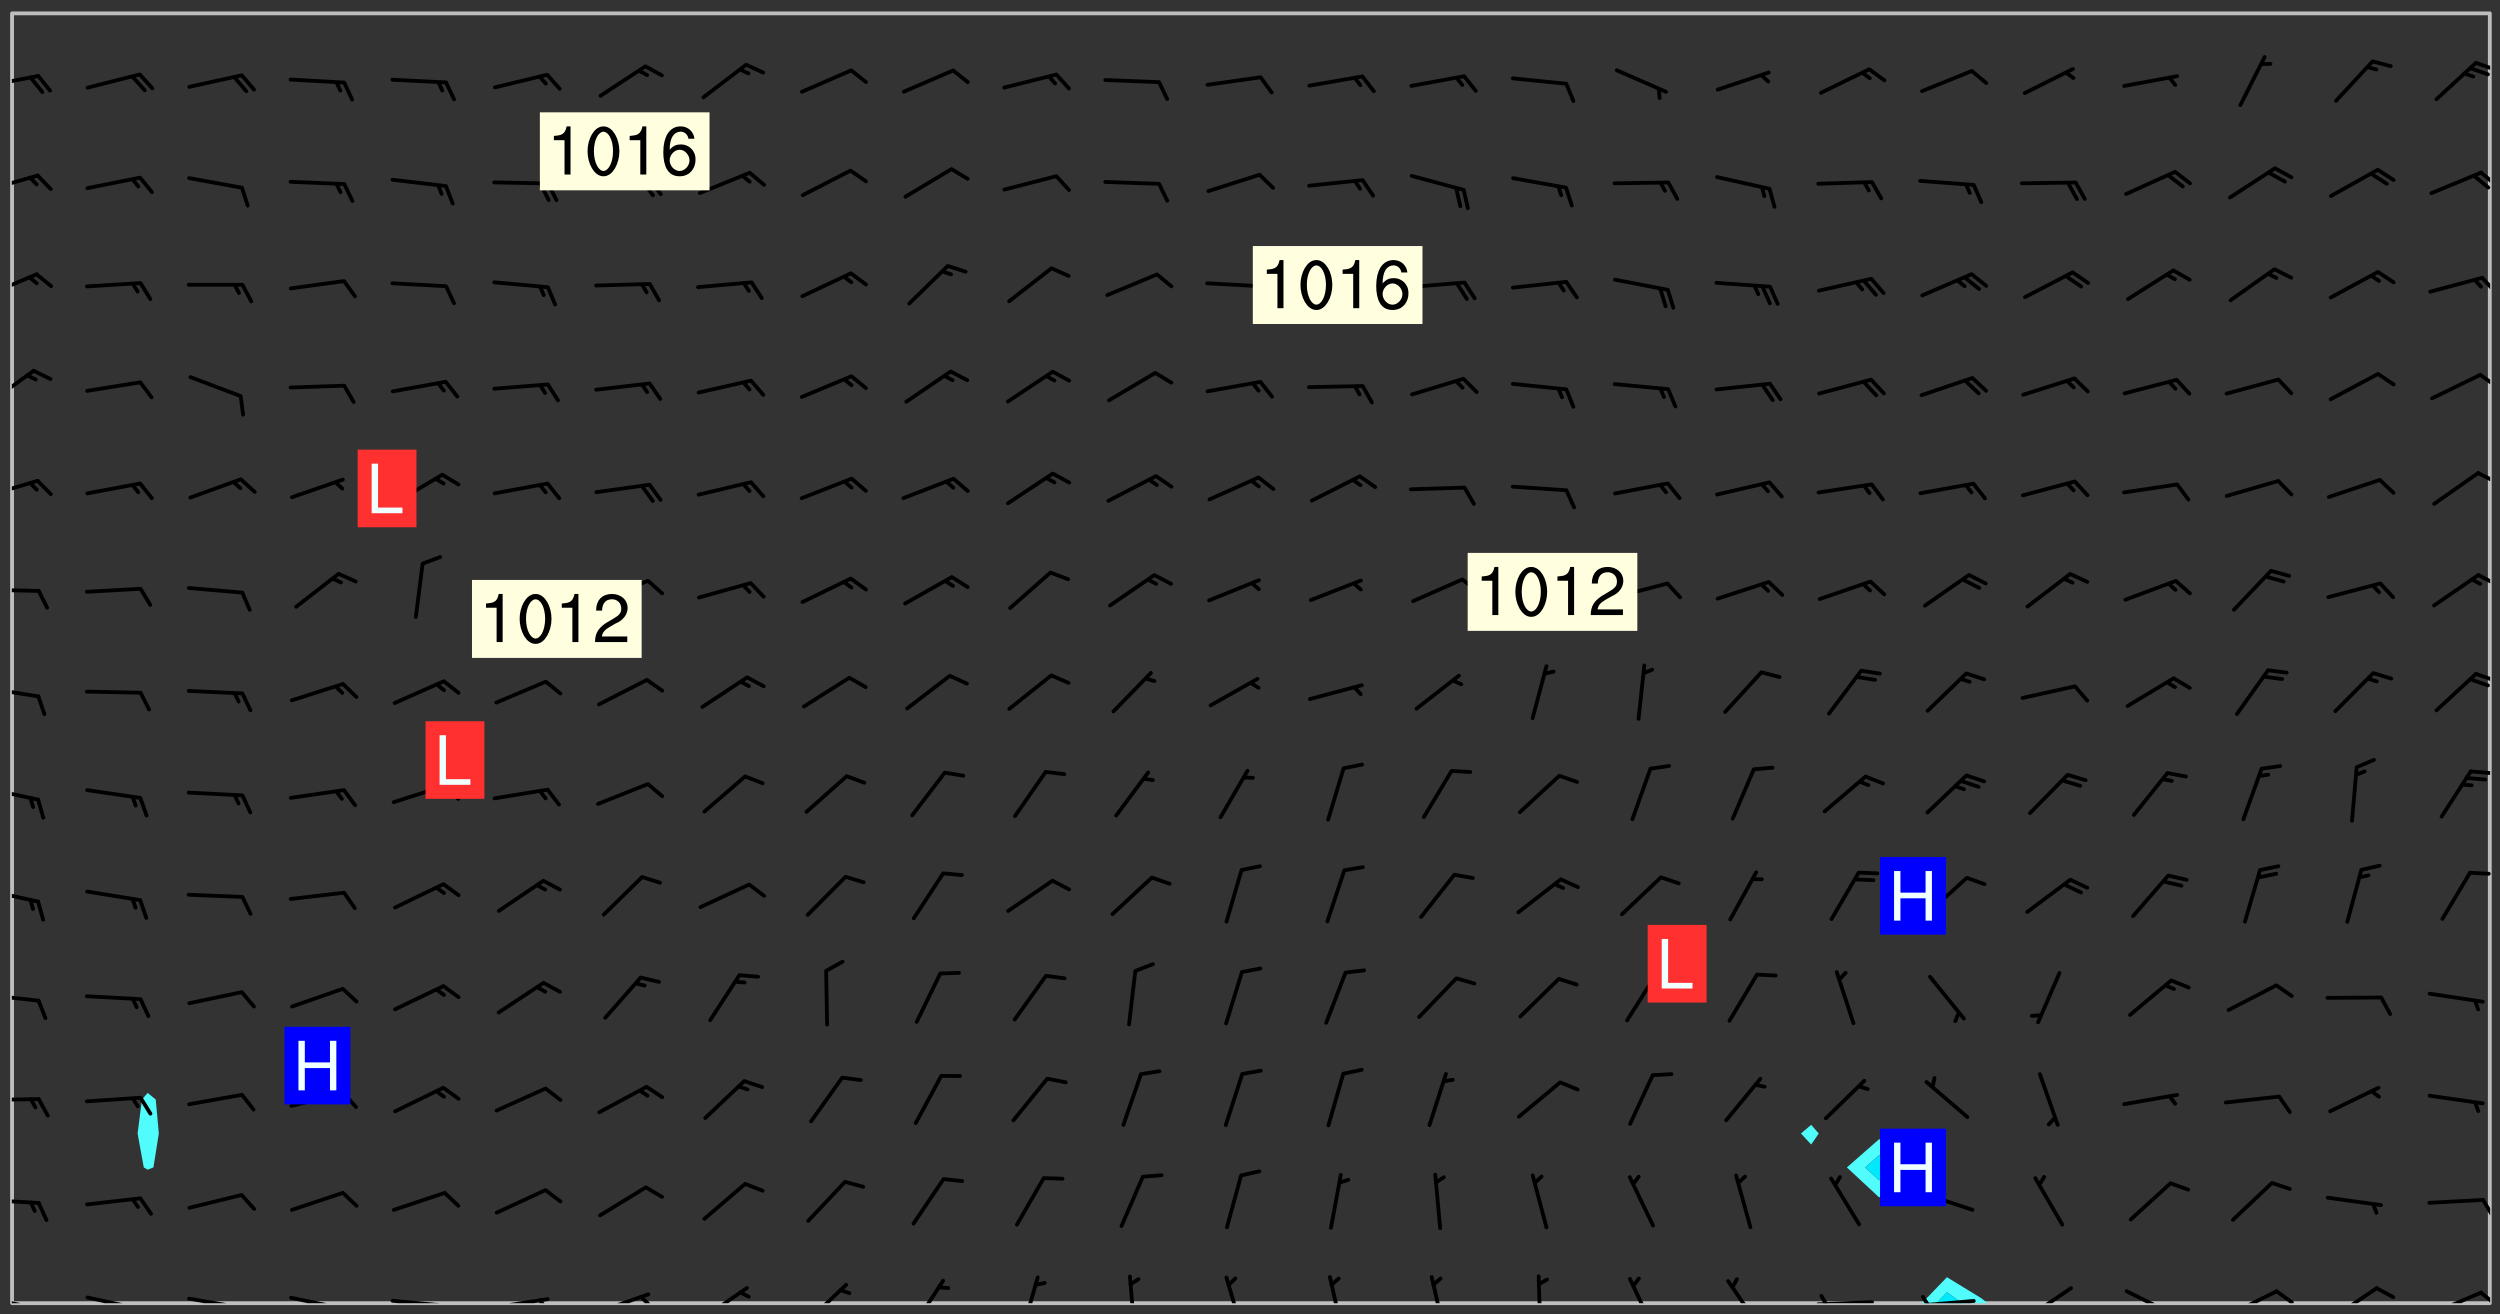 <svg xmlns="http://www.w3.org/2000/svg" role="img" xmlns:xlink="http://www.w3.org/1999/xlink" viewBox="142.45 309.95 326.84 171.84"><rect x="142.45" y="309.95" width="326.84" height="171.84" fill="#333333" stroke="none"/><defs><clipPath id="clip2"><path d="M 144 311.672 L 145 311.672 L 145 480.328 L 144 480.328 Z M 144 311.672"/></clipPath><clipPath id="clip3"><path d="M 144 311.672 L 468 311.672 L 468 480.328 L 144 480.328 Z M 144 311.672"/></clipPath><clipPath id="clip4"><path d="M 393 476 L 403 476 L 403 480.328 L 393 480.328 Z M 393 476"/></clipPath><clipPath id="clip5"><path d="M 395 478 L 399 478 L 399 480.328 L 395 480.328 Z M 395 478"/></clipPath><clipPath id="clip6"><path d="M 467 311.672 L 468 311.672 L 468 480.328 L 467 480.328 Z M 467 311.672"/></clipPath><clipPath id="clip7"><path d="M 144 479 L 148 479 L 148 480.328 L 144 480.328 Z M 144 479"/></clipPath><clipPath id="clip8"><path d="M 147 480 L 149 480 L 149 480.328 L 147 480.328 Z M 147 480"/></clipPath><clipPath id="clip9"><path d="M 146 480 L 148 480 L 148 480.328 L 146 480.328 Z M 146 480"/></clipPath><clipPath id="clip10"><path d="M 153 479 L 161 479 L 161 480.328 L 153 480.328 Z M 153 479"/></clipPath><clipPath id="clip11"><path d="M 160 480 L 162 480 L 162 480.328 L 160 480.328 Z M 160 480"/></clipPath><clipPath id="clip12"><path d="M 166 479 L 175 479 L 175 480.328 L 166 480.328 Z M 166 479"/></clipPath><clipPath id="clip13"><path d="M 173 480 L 176 480 L 176 480.328 L 173 480.328 Z M 173 480"/></clipPath><clipPath id="clip14"><path d="M 180 479 L 188 479 L 188 480.328 L 180 480.328 Z M 180 479"/></clipPath><clipPath id="clip15"><path d="M 187 480 L 189 480 L 189 480.328 L 187 480.328 Z M 187 480"/></clipPath><clipPath id="clip16"><path d="M 193 479 L 202 479 L 202 480.328 L 193 480.328 Z M 193 479"/></clipPath><clipPath id="clip17"><path d="M 199 480 L 201 480 L 201 480.328 L 199 480.328 Z M 199 480"/></clipPath><clipPath id="clip18"><path d="M 206 479 L 215 479 L 215 480.328 L 206 480.328 Z M 206 479"/></clipPath><clipPath id="clip19"><path d="M 212 479 L 215 479 L 215 480.328 L 212 480.328 Z M 212 479"/></clipPath><clipPath id="clip20"><path d="M 220 478 L 228 478 L 228 480.328 L 220 480.328 Z M 220 478"/></clipPath><clipPath id="clip21"><path d="M 225 479 L 228 479 L 228 480.328 L 225 480.328 Z M 225 479"/></clipPath><clipPath id="clip22"><path d="M 234 478 L 241 478 L 241 480.328 L 234 480.328 Z M 234 478"/></clipPath><clipPath id="clip23"><path d="M 247 477 L 254 477 L 254 480.328 L 247 480.328 Z M 247 477"/></clipPath><clipPath id="clip24"><path d="M 261 477 L 266 477 L 266 480.328 L 261 480.328 Z M 261 477"/></clipPath><clipPath id="clip25"><path d="M 275 476 L 279 476 L 279 480.328 L 275 480.328 Z M 275 476"/></clipPath><clipPath id="clip26"><path d="M 289 476 L 292 476 L 292 480.328 L 289 480.328 Z M 289 476"/></clipPath><clipPath id="clip27"><path d="M 302 476 L 306 476 L 306 480.328 L 302 480.328 Z M 302 476"/></clipPath><clipPath id="clip28"><path d="M 316 476 L 319 476 L 319 480.328 L 316 480.328 Z M 316 476"/></clipPath><clipPath id="clip29"><path d="M 329 476 L 332 476 L 332 480.328 L 329 480.328 Z M 329 476"/></clipPath><clipPath id="clip30"><path d="M 343 476 L 345 476 L 345 480.328 L 343 480.328 Z M 343 476"/></clipPath><clipPath id="clip31"><path d="M 355 476 L 359 476 L 359 480.328 L 355 480.328 Z M 355 476"/></clipPath><clipPath id="clip32"><path d="M 368 477 L 373 477 L 373 480.328 L 368 480.328 Z M 368 477"/></clipPath><clipPath id="clip33"><path d="M 379 479 L 388 479 L 388 480.328 L 379 480.328 Z M 379 479"/></clipPath><clipPath id="clip34"><path d="M 380 479 L 382 479 L 382 480.328 L 380 480.328 Z M 380 479"/></clipPath><clipPath id="clip35"><path d="M 393 479 L 401 479 L 401 480.328 L 393 480.328 Z M 393 479"/></clipPath><clipPath id="clip36"><path d="M 393 479 L 395 479 L 395 480.328 L 393 480.328 Z M 393 479"/></clipPath><clipPath id="clip37"><path d="M 407 478 L 414 478 L 414 480.328 L 407 480.328 Z M 407 478"/></clipPath><clipPath id="clip38"><path d="M 420 478 L 428 478 L 428 480.328 L 420 480.328 Z M 420 478"/></clipPath><clipPath id="clip39"><path d="M 433 478 L 441 478 L 441 480.328 L 433 480.328 Z M 433 478"/></clipPath><clipPath id="clip40"><path d="M 439 478 L 443 478 L 443 480.328 L 439 480.328 Z M 439 478"/></clipPath><clipPath id="clip41"><path d="M 447 478 L 454 478 L 454 480.328 L 447 480.328 Z M 447 478"/></clipPath><clipPath id="clip42"><path d="M 460 478 L 468 478 L 468 480.328 L 460 480.328 Z M 460 478"/></clipPath><clipPath id="clip43"><path d="M 466 478 L 468 478 L 468 480.328 L 466 480.328 Z M 466 478"/></clipPath><clipPath id="clip44"><path d="M 144 466 L 148 466 L 148 468 L 144 468 Z M 144 466"/></clipPath><clipPath id="clip45"><path d="M 466 466 L 468 466 L 468 470 L 466 470 Z M 466 466"/></clipPath><clipPath id="clip46"><path d="M 144 453 L 148 453 L 148 454 L 144 454 Z M 144 453"/></clipPath><clipPath id="clip47"><path d="M 144 439 L 148 439 L 148 442 L 144 442 Z M 144 439"/></clipPath><clipPath id="clip48"><path d="M 144 426 L 148 426 L 148 429 L 144 429 Z M 144 426"/></clipPath><clipPath id="clip49"><path d="M 465 423 L 468 423 L 468 425 L 465 425 Z M 465 423"/></clipPath><clipPath id="clip50"><path d="M 144 412 L 148 412 L 148 415 L 144 415 Z M 144 412"/></clipPath><clipPath id="clip51"><path d="M 465 410 L 468 410 L 468 412 L 465 412 Z M 465 410"/></clipPath><clipPath id="clip52"><path d="M 144 399 L 148 399 L 148 402 L 144 402 Z M 144 399"/></clipPath><clipPath id="clip53"><path d="M 465 397 L 468 397 L 468 400 L 465 400 Z M 465 397"/></clipPath><clipPath id="clip54"><path d="M 144 386 L 148 386 L 148 388 L 144 388 Z M 144 386"/></clipPath><clipPath id="clip55"><path d="M 466 384 L 468 384 L 468 387 L 466 387 Z M 466 384"/></clipPath><clipPath id="clip56"><path d="M 144 372 L 148 372 L 148 376 L 144 376 Z M 144 372"/></clipPath><clipPath id="clip57"><path d="M 466 371 L 468 371 L 468 374 L 466 374 Z M 466 371"/></clipPath><clipPath id="clip58"><path d="M 144 358 L 148 358 L 148 363 L 144 363 Z M 144 358"/></clipPath><clipPath id="clip59"><path d="M 466 358 L 468 358 L 468 361 L 466 361 Z M 466 358"/></clipPath><clipPath id="clip60"><path d="M 144 345 L 148 345 L 148 349 L 144 349 Z M 144 345"/></clipPath><clipPath id="clip61"><path d="M 466 346 L 468 346 L 468 349 L 466 349 Z M 466 346"/></clipPath><clipPath id="clip62"><path d="M 144 332 L 148 332 L 148 336 L 144 336 Z M 144 332"/></clipPath><clipPath id="clip63"><path d="M 466 332 L 468 332 L 468 335 L 466 335 Z M 466 332"/></clipPath><clipPath id="clip64"><path d="M 465 332 L 468 332 L 468 335 L 465 335 Z M 465 332"/></clipPath><clipPath id="clip65"><path d="M 144 319 L 148 319 L 148 322 L 144 322 Z M 144 319"/></clipPath><clipPath id="clip66"><path d="M 465 317 L 468 317 L 468 320 L 465 320 Z M 465 317"/></clipPath><g id="surface1124" clip-path="url(#clip1)"><path fill="#fff" fill-opacity="0" fill-rule="evenodd" d="M 0 0 L 1000 0 L 1000 1000 L 0 1000 Z M 0 0"/><path fill="#d3d3d3" fill-opacity="0" fill-rule="evenodd" d="M162.152 355.867L161.918 356.16 161.977 356.395 162.094 356.566 162.27 356.801 162.562 357.148 162.676 357.207 162.793 357.035 162.852 356.801 163.027 356.625 163.492 356.449 164.191 356.449 164.426 356.742 164.715 357.559 164.773 357.734 164.949 357.965 165.301 358.199 166 358.898 166.172 359.074 166.406 359.422 166.641 359.832 166.93 360.414 167.34 360.879 167.57 361.113 167.805 361.289 167.922 361.52 168.098 361.812 168.27 362.977 168.27 363.211 168.328 363.5 168.387 363.617 168.504 363.734 168.852 364.145 168.969 364.316 169.145 364.492 169.32 364.727 169.438 364.898 169.609 365.25 169.668 365.484 169.902 365.891 170.137 365.832 169.961 366.008 169.902 366.938 169.32 366.938 169.086 366.824 168.738 366.938 168.621 367.055 168.562 367.348 168.504 367.523 168.387 367.695 167.922 367.988 167.863 368.223 167.805 368.336 167.805 368.98 167.863 369.152 167.863 369.562 167.922 369.621 167.922 370.027 167.98 370.434 168.098 370.609 168.156 370.668 168.387 371.309 168.328 371.602 168.328 372.301 168.27 372.883 168.27 373.117 168.211 373.348 168.156 373.699 168.156 375.621 168.211 375.738 168.637 375.738 168.27 375.855 168.246 376.207 169.137 377.375 170.879 377.914 172.219 378.273 172.219 378.812 172.309 379.621 172.844 380.336 174.363 380.605 175.254 380.52 175.344 381.684 175.879 381.863 177.039 381.684 179.094 380.699 180.254 380.336 182.133 380.16 183.828 379.98 183.648 380.699 182.133 380.785 180.883 380.875 180.078 381.145 179.004 381.953 179.273 382.672 179.809 383.57 179.629 384.195 179.363 385.004 179.629 386.082 180.254 386.98 181.059 387.16 182.309 386.98 182.043 387.703 182.141 388.207 182.195 388.5 182.195 388.672 182.254 388.965 182.254 389.371 182.43 389.488 182.781 389.605 183.188 389.605 183.48 389.43 183.594 389.312 183.652 389.195 183.77 388.965 183.828 388.789 184.18 388.324 184.41 388.148 184.586 388.09 184.762 388.148 184.82 388.324 184.938 389.312 184.992 389.781 185.051 389.953 185.168 390.188 185.344 390.246 186.16 390.305 186.449 390.305 186.566 390.539 186.625 390.945 186.684 391.297 186.684 392.402 186.801 392.695 186.918 393.043 187.207 393.742 187.383 394.094 187.965 394.848 188.316 395.023 188.488 395.082 188.957 395.316 189.598 395.781 189.945 396.016 190.238 396.191 190.531 396.246 190.762 396.309 191.578 396.656 191.871 396.832 191.984 397.004 192.336 397.355 192.453 397.531 192.977 398.172 192.977 398.461 193.035 398.812 193.035 399.16 193.094 399.512 193.152 399.801 193.27 399.859 193.441 399.918 193.617 399.918 194.199 400.152 194.375 400.27 194.551 400.559 194.727 400.793 194.84 401.027 195.133 401.258 195.25 401.375 195.25 401.785 195.309 401.84 195.598 402.074 195.832 402.191 195.891 402.309 196.008 402.48 196.066 402.598 196.297 402.832 196.355 403.008 196.59 403.066 196.707 403.125 196.59 403.238 196.531 403.355 196.531 403.473 196.414 403.766 196.297 404.055 196.297 404.637 196.473 404.754 196.59 404.812 196.648 404.93 196.766 405.047 196.879 405.105 197.055 405.453 197.113 405.805 197.172 406.211 197.172 406.387 197.113 406.562 196.996 407.262 196.996 407.434 197.113 407.609 197.406 407.902 197.812 407.902 197.988 408.02 198.105 408.191 198.223 408.484 198.223 408.719 197.695 408.719 197.465 408.484 197.23 408.484 197.055 408.543 196.996 409.242 197.055 409.59 197.172 409.766 197.348 410.176 197.465 410.406 197.754 410.875 197.93 410.93 198.453 410.93 198.688 410.988 199.445 411.629 199.504 411.922 199.504 412.156 199.562 412.215 199.793 412.562 199.793 412.914 199.676 413.086 199.676 413.379 199.969 413.668 200.262 413.844 200.434 413.902 200.727 414.078 201.02 414.195 201.602 414.602 201.891 414.836 202.184 415.012 202.402 415.172 202.418 415.184 202.648 415.359 203.289 415.883 203.465 416.117 203.582 416.293 203.758 416.469 203.871 416.641 203.871 417.281 203.988 417.457 204.457 417.574 205.039 417.691 205.273 417.75 205.504 417.863 205.797 417.98 205.91 418.039 206.496 418.391 206.785 418.562 206.961 418.625 207.137 418.68 207.312 418.738 208.012 419.09 208.301 419.266 208.535 419.32 208.824 419.496 209.059 419.613 209.699 420.02 209.992 420.137 210.164 420.195 210.398 420.254 210.809 420.312 211.039 420.371 211.273 420.488 211.332 420.66 210.922 420.836 211.391 420.895 211.449 421.188 211.562 421.422 211.738 421.477 211.973 421.535 212.148 421.594 212.555 421.711 213.195 421.945 213.312 422.117 213.371 422.352 213.371 422.527 213.312 422.645 213.254 423.051 213.488 423.285 213.605 423.344 213.953 423.461 214.594 423.691 214.77 423.809 215.059 423.926 215.234 424.102 215.469 424.566 216.051 425.672 216.227 425.848 216.574 426.023 216.75 426.141 217.102 426.258 218.148 426.781 218.383 426.84 218.848 426.953 219.141 427.012 219.605 427.188 220.363 427.77 220.598 428.004 220.945 428.469 221.121 428.645 221.41 428.879 222.227 429.578 222.52 429.754 222.809 430.043 223.102 430.219 223.395 430.508 224.09 431.148 224.266 431.324 224.559 431.559 224.848 431.793 225.316 432.082 225.957 432.664 226.305 432.898 226.539 433.191 226.887 433.539 227.238 434.004 228.172 434.996 228.52 435.402 228.637 435.578 228.871 435.637 228.984 435.754 229.629 435.93 229.859 436.043 230.094 436.102 230.387 436.277 230.617 436.395 231.551 437.094 231.957 437.5 232.191 437.676 232.598 437.852 232.832 437.969 233.648 438.316 233.996 438.551 234.23 438.668 234.523 438.957 234.754 439.074 235.512 439.426 235.863 439.598 236.094 439.656 236.387 439.773 236.621 439.832 237.492 440.008 238.309 440.008 238.777 440.238 238.949 440.297 239.824 440.996 240.289 441.113 240.582 441.172 240.758 441.23 240.988 441.289 241.457 441.348 241.805 441.406 242.156 441.465 242.562 441.523 242.855 441.523 243.027 441.582 243.027 441.812 243.203 441.988 243.496 441.988 243.844 442.047 244.195 442.105 244.895 442.223 245.535 442.223 246 441.988 246.293 441.812 246.465 441.695 246.875 441.523 247.164 441.348 248.098 440.883 248.566 440.59 249.09 440.297 249.555 440.125 250.02 439.949 251.07 439.484 251.359 439.367 251.77 439.25 252.059 439.133 252.586 438.957 254.102 438.258 254.684 437.91 254.973 437.852 255.266 437.793 255.613 437.676 256.488 437.445 256.84 437.328 256.953 437.328 257.188 437.27 258.062 437.035 258.297 436.977 259.109 436.977 259.461 436.918 260.277 436.801 260.449 436.742 260.801 436.688 261.094 436.629 261.324 436.57 262.141 436.395 262.316 436.336 262.664 436.336 262.898 436.277 263.363 436.16 264.121 435.988 264.355 435.93 264.703 435.93 265.113 435.812 265.402 435.754 266.688 435.695 266.977 435.695 267.387 435.637 267.617 435.578 267.793 435.578 268.668 435.461 269.074 435.461 269.484 435.344 269.832 435.344 270.184 435.23 271.055 435.172 272.805 435.172 273.852 435.461 274.262 435.578 274.551 435.695 274.902 435.812 275.191 435.93 276.242 436.102 276.531 436.16 276.824 436.16 277.117 436.219 277.289 436.277 277.699 436.336 277.871 436.395 277.988 436.453 278.105 436.453 278.223 436.512 278.574 436.57 278.688 436.57 279.098 436.637 281.02 437.031 282.945 437.426 284.465 437.875 286.16 438.594 288.305 439.398 289.91 438.68 291.34 437.875 292.5 436.797 293.75 436.348 296.785 435.629 298.66 435.27 300.805 433.922 303.039 432.668 305.539 431.41 307.234 430.961 309.02 430.781 310.18 430.512 310.805 431.051 312.145 430.781 312.859 429.793 313.844 428.449 314.289 428.27 315.094 427.91 316.969 427.371 318.754 426.922 320.004 426.652 321.164 426.562 322.863 426.473 324.824 426.203 326.074 426.113 326.613 426.113 327.238 426.023 328.129 426.023 330.273 425.844 332.684 425.664 335.273 425.574 336.969 425.754 338.578 425.844 340.008 426.203 341.168 426.922 343.043 427.91 344.203 429.438 344.469 430.152 345.098 430.242 345.453 431.141 345.988 431.68 346.523 433.207 347.598 433.566 348.133 433.566 347.328 434.102 347.418 435.809 348.133 438.504 349.023 439.309 349.918 440.297 350.633 441.555 352.418 442.094 353.938 441.914 354.293 443.258 355.902 442.453 356.883 441.914 357.152 442.184 357.469 441.969 357.688 441.824 358.488 442.273 358.938 441.914 359.293 441.914 359.828 441.645 360.367 440.926 360.902 440.656 361.527 439.668 362.688 440.117 363.527 440.488 364.922 441.105 366.617 440.926 368.223 440.926 370.008 441.016 370.188 439.309 370.723 437.965 371.527 438.234 372.02 439.082 372.422 439.488 372.332 440.027 372.332 440.387 373.047 440.836 373.758 440.566 375.188 440.566 375.547 441.555 375.992 442.812 376.707 444.156 377.957 444.785 379.652 445.414 380.367 445.234 380.547 444.695 381.527 444.605 381.977 444.965 382.062 446.223 381.797 446.852 381.262 447.031 381.262 447.57 381.977 448.555 382.242 449.094 383.227 450.082 384.027 451.16 383.762 451.52 383.672 452.418 383.047 454.75 382.691 456.816 382.602 458.609 382.422 459.328 382.332 459.867 382.332 461.305 381.352 463.188 380.992 464.895 380.457 465.793 379.652 466.961 379.387 467.5 381.441 468.754 381.527 469.113 381.172 469.652 381.082 469.473 381.082 470.281 381.172 471.719 380.727 472.434 379.652 472.527 379.387 473.242 379.922 474.141 380.727 474.859 381.887 475.668 383.227 475.938 383.672 476.297 383.316 476.746 381.527 476.656 380.277 476.207 379.562 475.488 378.938 475.398 378.762 478.988 378.574 480.297 467.934 480.297 467.934 311.703 412.664 311.703 412.664 360.785 413.426 360.91 416.715 361.453 418.738 364.289 418.738 367.043 421.09 367.375 423.438 367.707 427.488 367.707 426.109 371.867 424.086 372.574 422.062 373.277 421.52 373.621 418.926 375.238 418.738 375.355 416.715 373.277 415.984 370.535 413.312 368.457 411.938 364.957 411.871 364.875 409.914 362.203 412.664 360.785 412.664 311.703 294.422 311.703 294.422 403.117 294.539 403.148 294.672 403.16 294.746 403.234 294.852 403.281 294.941 403.34 295.027 403.398 295.117 403.457 295.414 403.754 295.473 403.844 295.504 403.961 295.531 404.078 295.547 404.215 295.516 404.332 295.457 404.422 295.398 404.508 295.355 404.613 295.309 404.715 295.281 404.836 295.281 404.98 295.457 405.25 295.605 405.398 295.68 405.484 295.754 405.559 295.797 405.664 295.859 405.754 295.918 405.84 295.961 405.945 296.02 406.035 296.066 406.137 296.109 406.242 296.168 406.328 296.285 406.508 296.359 406.582 296.422 406.668 296.48 406.758 296.523 406.863 296.582 406.953 296.641 407.039 296.703 407.129 296.762 407.219 296.805 407.32 296.922 407.5 296.996 407.574 297.055 407.66 297.129 407.734 297.219 407.793 297.324 407.84 297.473 407.84 297.605 407.824 297.738 407.84 297.84 407.793 297.914 407.719 297.961 407.617 297.945 407.484 297.945 407.336 297.898 407.23 297.871 407.113 297.824 407.012 297.797 406.891 297.754 406.789 297.691 406.699 297.648 406.598 297.605 406.492 297.574 406.375 297.559 406.242 297.547 406.105 297.633 406.047 297.691 405.961 297.812 405.93 297.855 406.035 297.871 406.168 297.871 406.285 297.93 406.387 297.988 406.477 298.078 406.535 298.227 406.684 298.285 406.773 298.328 406.879 298.316 406.98 298.402 407.039 298.508 407.086 298.594 407.145 298.684 407.203 298.758 407.277 298.641 407.305 298.535 407.352 298.449 407.41 298.375 407.484 298.316 407.574 298.254 407.66 298.227 407.781 298.18 407.883 298.137 407.988 298.105 408.105 298.094 408.238 298.078 408.371 298.078 408.52 298.105 408.637 298.152 408.742 298.195 408.844 298.254 408.934 298.328 409.008 298.418 409.066 298.492 409.141 298.582 409.199 298.641 409.289 298.684 409.395 298.73 409.496 298.848 409.527 298.98 409.543 299.129 409.543 299.246 409.512 299.352 409.555 299.395 409.66 299.441 409.762 299.469 409.883 299.5 410 299.527 410.117 299.559 410.238 299.586 410.355 299.691 410.398 299.793 410.445 299.926 410.43 300.074 410.578 300.137 410.664 300.211 410.738 300.281 410.812 300.371 410.875 300.477 410.918 300.578 410.961 300.695 410.992 300.832 411.008 300.949 410.977 301.023 410.902 301.051 410.785 301.039 410.652 301.008 410.531 300.98 410.414 301.023 410.309 301.141 410.309 301.23 410.371 301.348 410.398 301.496 410.398 301.629 410.414 301.777 410.414 301.91 410.43 302.043 410.414 302.191 410.414 302.324 410.398 302.457 410.387 302.594 410.398 302.711 410.371 302.844 410.355 303.035 410.297 302.977 410.473 302.961 410.605 302.934 410.727 302.918 410.859 302.859 410.945 302.727 410.961 302.621 411.008 302.516 411.051 302.398 411.082 302.281 411.109 302.016 411.141 301.867 411.141 301.734 411.156 301.66 411.23 301.719 411.316 301.867 411.465 301.984 411.645 302.059 411.715 302.148 411.777 302.238 411.836 302.324 411.895 302.414 411.953 302.516 411.996 302.621 412.059 302.727 412.102 302.812 412.16 302.918 412.207 303.02 412.25 303.199 412.367 303.258 412.457 303.215 412.559 303.168 412.664 303.184 412.797 303.406 413.02 303.465 413.109 303.508 413.211 303.539 413.332 303.582 413.434 303.598 413.566 303.629 413.684 303.641 413.82 303.672 413.938 303.82 414.086 303.922 414.129 304.027 414.172 304.145 414.203 304.277 414.219 304.414 414.234 304.531 414.234 304.648 414.203 304.738 414.145 304.781 414.039 304.828 413.938 304.871 413.832 304.902 413.715 304.914 413.582 304.914 413.434 304.902 413.301 304.887 413.168 304.855 413.051 304.812 412.945 304.766 412.84 304.723 412.738 304.68 412.633 304.664 412.5 304.68 412.367 304.707 412.25 304.738 412.133 304.766 412.012 304.812 411.91 304.902 411.852 304.988 411.789 305.062 411.715 305.152 411.656 305.375 411.434 305.434 411.348 305.508 411.273 305.625 411.094 305.684 411.008 305.684 410.859 305.609 410.785 305.508 410.738 305.402 410.695 305.301 410.652 305.242 410.562 305.195 410.457 305.168 410.34 305.258 410.281 305.375 410.25 305.477 410.207 305.656 410.09 305.805 409.941 305.816 409.809 305.805 409.703 305.715 409.645 305.582 409.66 305.434 409.66 305.301 409.676 305.168 409.66 305.047 409.629 304.961 409.57 304.887 409.496 304.828 409.406 304.766 409.32 304.648 409.141 304.59 409.055 304.621 408.934 304.707 408.875 304.828 408.844 304.887 408.758 304.887 408.637 304.855 408.52 304.797 408.43 304.738 408.344 304.691 408.238 304.664 408.121 304.648 407.988 304.707 407.898 304.781 407.824 304.871 407.766 304.988 407.586 305.062 407.512 305.121 407.426 305.27 407.277 305.391 407.246 305.523 407.23 305.656 407.246 305.73 407.32 305.773 407.426 305.789 407.559 305.758 407.676 305.641 407.707 305.508 407.719 305.359 407.867 305.316 407.973 305.27 408.074 305.242 408.195 305.211 408.312 305.211 408.461 305.242 408.578 305.285 408.684 305.344 408.773 305.418 408.844 305.492 408.918 305.609 408.949 305.73 408.977 305.848 408.949 305.98 408.934 306.098 408.934 306.188 408.992 306.262 409.066 306.309 409.172 306.367 409.258 306.469 409.305 306.602 409.32 306.707 409.363 306.793 409.422 306.781 409.527 306.707 409.602 306.527 409.719 306.469 409.809 306.379 409.867 306.309 409.941 306.234 410.016 306.172 410.105 306.145 410.223 306.129 410.355 306.145 410.488 306.129 410.621 306.129 410.77 306.145 410.902 306.172 411.02 306.203 411.141 306.277 411.215 306.367 411.273 306.453 411.332 306.543 411.391 306.66 411.422 306.66 411.508 306.559 411.555 306.469 411.613 306.203 411.645 306.086 411.672 305.938 411.672 305.832 411.715 305.73 411.762 305.672 411.852 305.609 412.086 305.598 412.219 305.566 412.34 305.551 412.473 305.551 412.766 305.539 412.898 305.551 413.035 305.566 413.168 305.699 413.184 305.832 413.195 305.953 413.227 306.039 413.285 306.113 413.359 306.16 413.465 306.203 413.566 306.219 413.699 306.219 414.145 306.203 414.277 306.203 414.723 306.234 414.988 306.262 415.105 306.277 415.238 306.309 415.355 306.395 415.566 306.426 415.832 306.426 415.98 306.395 416.098 306.367 416.215 306.336 416.336 306.309 416.453 306.277 416.57 306.246 416.691 306.234 416.824 306.219 416.957 306.309 417.016 306.426 416.984 306.527 417 306.574 417.105 306.543 417.371 306.543 417.812 306.5 417.918 306.453 418.023 306.41 418.125 306.367 418.23 306.309 418.316 306.277 418.438 306.234 418.555 306.203 418.672 306.188 418.805 306.203 418.938 306.262 419.027 306.367 419.074 306.453 419.133 306.512 419.219 306.5 419.355 306.469 419.473 306.426 419.574 306.426 420.02 306.41 420.152 306.41 420.301 306.379 420.418 306.336 420.523 306.309 420.641 306.262 420.746 306.219 420.848 306.188 420.969 306.16 421.086 306.129 421.219 306.098 421.336 306.07 421.453 306.027 421.559 305.996 421.676 305.965 421.797 305.953 421.93 305.938 422.062 305.938 422.359 305.965 422.477 305.965 422.625 306.012 423.023 306.039 423.141 306.098 423.23 306.219 423.262 306.367 423.262 306.5 423.246 306.559 423.336 306.559 423.453 306.5 423.543 306.41 423.602 306.309 423.645 306.203 423.691 306.113 423.75 306.027 423.809 305.891 423.824 305.773 423.793 305.641 423.777 305.539 423.824 305.477 423.91 305.465 424.047 305.449 424.18 305.418 424.297 305.391 424.414 305.375 424.547 305.344 424.668 305.344 424.965 305.359 425.098 305.391 425.215 305.391 425.363 305.402 425.496 305.402 425.645 305.375 425.762 305.328 425.863 305.301 425.984 305.27 426.102 305.211 426.191 305.137 426.266 305.035 426.309 304.93 426.355 304.812 426.383 304.691 426.414 304.59 426.367 304.648 426.281 304.754 426.234 304.781 426.117 304.812 426 304.84 425.879 304.871 425.762 304.871 425.613 304.887 425.48 304.855 425.363 304.812 425.258 304.707 425.273 304.633 425.348 304.531 425.391 304.441 425.453 304.367 425.527 304.324 425.629 304.309 425.762 304.277 425.879 304.25 426 304.219 426.117 304.191 426.234 304.16 426.355 304.133 426.473 304.102 426.59 304.059 426.695 303.969 426.754 303.879 426.754 303.762 426.723 303.73 426.637 303.746 426.5 303.715 426.383 303.715 426.234 303.703 426.102 303.703 425.953 303.641 425.719 303.613 425.598 303.57 425.496 303.523 425.391 303.465 425.305 303.406 425.215 303.363 425.109 303.301 425.023 303.152 424.875 303.082 424.801 302.977 424.754 302.871 424.711 302.77 424.668 302.473 424.371 302.383 424.297 302.297 424.238 302.191 424.195 302.102 424.133 302.016 424.074 301.91 424.031 301.82 423.973 301.734 423.91 301.66 423.84 301.555 423.793 301.469 423.734 301.363 423.691 301.273 423.629 301.172 423.586 301.066 423.543 300.98 423.484 300.875 423.438 300.77 423.395 300.668 423.348 300.578 423.289 300.477 423.246 300.371 423.203 300.281 423.141 300.164 423.113 300.031 423.098 299.898 423.113 299.75 423.113 299.617 423.129 299.5 423.098 299.41 423.039 299.336 422.965 299.246 422.906 299.145 422.859 298.996 422.859 298.875 422.832 298.773 422.789 298.699 422.715 298.582 422.535 298.492 422.477 298.391 422.434 298.301 422.371 298.195 422.328 298.105 422.27 298.02 422.211 297.914 422.164 297.855 422.078 297.797 421.988 297.754 421.883 297.707 421.781 297.633 421.707 297.547 421.648 297.473 421.574 297.383 421.516 297.16 421.293 297.117 421.188 297.086 420.922 297.191 420.879 297.336 420.879 297.441 420.922 297.516 420.996 297.605 421.055 297.691 421.113 297.797 421.16 297.887 421.219 298.035 421.367 298.105 421.441 298.254 421.59 298.316 421.676 298.391 421.75 298.477 421.809 298.551 421.883 298.641 421.945 298.73 422.004 298.816 422.062 299.086 422.238 299.188 422.285 299.293 422.328 299.395 422.371 299.441 422.297 299.5 422.211 299.574 422.137 299.645 422.062 299.75 422.105 299.824 422.18 299.883 422.27 299.926 422.371 299.973 422.477 300.016 422.582 300.137 422.609 300.254 422.582 300.328 422.492 300.371 422.387 300.43 422.297 300.504 422.223 300.609 422.18 300.727 422.152 300.859 422.164 300.949 422.223 301.098 422.371 301.156 422.461 301.199 422.566 301.246 422.668 301.289 422.773 301.332 422.875 301.438 422.922 301.543 422.965 301.676 422.98 301.762 422.922 301.82 422.832 301.895 422.758 302 422.715 302.117 422.742 302.223 422.789 302.324 422.832 302.43 422.875 302.531 422.922 302.711 423.039 302.711 423.156 302.695 423.289 302.711 423.422 302.727 423.559 302.785 423.645 302.887 423.691 303.008 423.719 303.125 423.75 303.273 423.75 303.391 423.719 303.449 423.629 303.629 423.512 303.688 423.422 303.762 423.348 303.82 423.262 303.938 423.082 304.117 422.965 304.234 422.996 304.324 423.055 304.367 423.129 304.352 423.262 304.352 423.379 304.441 423.438 304.59 423.438 304.723 423.422 304.855 423.41 305.121 423.379 305.227 423.336 305.344 423.305 305.465 423.277 305.539 423.203 305.609 423.129 305.672 423.039 305.656 422.934 305.609 422.832 305.508 422.789 305.402 422.773 305.285 422.801 305.02 422.832 304.871 422.832 304.797 422.758 304.707 422.699 304.59 422.668 304.473 422.641 304.34 422.625 304.191 422.625 304.059 422.641 303.762 422.641 303.656 422.594 303.508 422.445 303.465 422.344 303.406 422.254 303.629 422.031 303.715 421.973 303.82 421.93 303.938 421.898 304.07 421.883 304.203 421.898 304.34 421.914 304.441 421.957 304.574 421.945 304.664 421.883 304.766 421.84 304.828 421.75 304.781 421.648 304.691 421.59 304.574 421.559 304.473 421.516 304.414 421.426 304.352 421.336 304.352 421.219 304.367 421.086 304.473 421.039 304.547 420.969 304.547 420.848 304.457 420.789 304.426 420.672 304.516 420.613 304.59 420.539 304.633 420.434 304.691 420.344 304.738 420.242 304.754 420.109 304.754 419.961 304.707 419.855 304.664 419.754 304.574 419.695 304.441 419.68 304.34 419.637 304.203 419.621 304.086 419.59 303.641 419.59 303.508 419.574 303.375 419.562 303.242 419.547 303.125 419.516 302.977 419.516 302.844 419.5 302.711 419.488 302.445 419.457 302.324 419.414 302.238 419.355 302.164 419.281 302.164 419.133 302.176 419 302.281 418.953 302.383 418.91 302.516 418.895 302.668 418.895 302.801 418.879 303.094 418.879 303.215 418.91 303.316 418.953 303.406 419.012 303.641 419.074 303.762 419.027 303.852 418.969 303.953 418.926 304.086 418.91 304.191 418.953 304.293 419 304.426 419.012 304.547 418.984 304.691 418.984 304.812 418.953 304.93 418.926 305.035 418.879 305.109 418.805 305.195 418.746 305.344 418.598 305.402 418.512 305.449 418.406 305.477 418.289 305.492 418.184 305.391 418.141 305.301 418.082 305.184 418.051 305.078 418.008 304.988 417.945 304.914 417.859 304.84 417.785 304.738 417.742 304.633 417.695 304.531 417.652 304.473 417.562 304.426 417.461 304.34 417.25 304.277 417.164 304.219 417.074 304.145 417 304.059 416.941 303.789 416.941 303.672 416.973 303.582 417.031 303.48 417.074 303.348 417.09 303.242 417.074 303.215 416.957 303.152 416.867 303.035 416.836 302.934 416.793 302.785 416.645 302.754 416.527 302.738 416.422 302.812 416.348 302.992 416.23 303.109 416.203 303.227 416.172 303.363 416.188 303.465 416.23 303.57 416.273 303.672 416.32 303.777 416.363 303.895 416.395 304.027 416.41 304.145 416.438 304.277 416.453 304.383 416.438 304.473 416.379 304.398 416.305 304.293 416.262 304.219 416.188 304.145 416.098 303.996 415.949 303.91 415.891 303.82 415.832 303.746 415.758 303.656 415.699 303.555 415.652 303.434 415.625 303.332 415.578 303.227 415.535 303.109 415.504 303.008 415.461 302.887 415.43 302.738 415.43 302.621 415.461 302.516 415.504 302.43 415.566 302.25 415.684 302.164 415.742 302.074 415.801 301.969 415.848 301.883 415.906 301.777 415.949 301.676 415.992 301.57 416.039 301.496 416.113 301.438 416.203 301.379 416.289 301.332 416.395 301.273 416.48 301.199 416.555 301.066 416.543 300.949 416.512 300.832 416.512 300.758 416.586 300.668 416.645 300.594 416.719 300.504 416.777 300.418 416.836 300.312 416.883 300.211 416.926 300.074 416.941 299.973 416.898 299.824 416.75 299.719 416.703 299.633 416.703 299.527 416.75 299.426 416.793 299.305 416.824 299.188 416.793 299.113 416.719 299.113 416.602 299.145 416.48 299.219 416.41 299.277 416.32 299.352 416.246 299.469 416.215 299.574 416.172 299.867 416.172 300 416.156 300.137 416.141 300.238 416.098 300.328 416.039 300.43 415.992 300.52 415.934 300.652 415.922 300.742 415.98 300.875 415.992 300.965 415.934 301.051 415.875 301.156 415.832 301.246 415.773 301.332 415.711 301.422 415.652 301.57 415.504 301.629 415.418 301.688 415.328 301.793 415.285 301.926 415.27 302.043 415.297 302.164 415.328 302.223 415.27 302.281 415.18 302.312 414.914 302.34 414.797 302.445 414.809 302.578 414.824 302.68 414.781 302.77 414.723 302.828 414.633 302.902 414.559 302.961 414.469 303.008 414.367 303.02 414.234 303.008 414.102 302.961 413.996 302.812 413.848 302.754 413.758 302.695 413.672 302.652 413.566 302.652 413.121 302.668 412.988 302.668 412.84 302.68 412.707 302.621 412.648 302.531 412.707 302.43 412.664 302.25 412.547 302.164 412.488 302.102 412.398 302.043 412.309 301.969 412.234 301.883 412.176 301.762 412.207 301.66 412.219 301.555 412.266 301.469 412.324 301.363 412.367 301.215 412.516 301.125 412.574 301.039 412.633 300.949 412.695 300.844 412.738 300.711 412.754 300.711 412.633 300.816 412.59 300.934 412.559 301.008 412.488 301.051 412.383 301.051 412.234 301.023 412.117 300.875 411.969 300.742 411.953 300.594 411.953 300.477 411.984 300.371 412.027 300.27 412.07 300.18 412.133 300.062 412.16 299.988 412.086 300 411.953 299.957 411.852 299.914 411.746 299.824 411.688 299.707 411.715 299.586 411.746 299.469 411.777 299.367 411.82 299.246 411.852 299.145 411.895 299.039 411.938 298.949 411.996 298.848 412.012 298.848 411.895 298.863 411.762 298.805 411.672 298.73 411.715 298.582 411.863 298.523 411.953 298.449 412.027 298.402 412.133 298.359 412.234 298.285 412.309 298.227 412.398 298.152 412.473 298.094 412.559 298.02 412.633 297.93 412.695 297.855 412.766 297.781 412.84 297.68 412.855 297.547 412.871 297.441 412.828 297.441 412.707 297.59 412.559 297.633 412.457 297.691 412.367 297.738 412.266 297.781 412.16 297.84 412.07 297.871 411.953 297.914 411.852 297.945 411.73 297.973 411.613 298.02 411.508 298.062 411.406 298.105 411.301 298.18 411.23 298.27 411.168 298.359 411.109 298.461 411.066 298.758 411.066 299.023 411.035 299.129 410.992 299.055 410.918 298.938 410.887 298.832 410.844 298.742 410.785 298.641 410.738 298.551 410.68 298.449 410.637 298.344 410.594 298.254 410.531 298.168 410.473 298.062 410.43 297.961 410.387 297.84 410.355 297.723 410.324 297.621 410.281 297.5 410.25 297.398 410.207 297.309 410.148 297.266 410.043 297.25 409.91 297.352 409.867 297.484 409.852 297.621 409.867 297.754 409.852 297.855 409.809 297.914 409.719 297.93 409.613 297.84 409.555 297.766 409.48 297.664 409.438 297.574 409.379 297.426 409.23 297.383 409.125 297.367 408.992 297.367 408.699 297.309 408.609 297.219 408.551 297.145 408.477 297.102 408.371 297.07 408.254 297.012 408.164 296.938 408.09 296.82 408.062 296.746 407.988 296.656 407.93 296.566 407.867 296.48 407.809 296.406 407.734 296.348 407.648 296.301 407.543 296.215 407.484 296.066 407.336 295.871 407.277 295.738 407.293 295.637 407.336 295.562 407.41 295.516 407.512 295.473 407.617 295.414 407.707 295.355 407.793 295.059 408.09 294.969 408.148 294.883 408.148 294.82 408.062 294.777 407.957 294.809 407.84 294.867 407.75 294.895 407.633 294.883 407.5 294.793 407.438 294.688 407.484 294.57 407.512 294.453 407.543 294.184 407.719 294.082 407.766 293.965 407.793 293.859 407.84 293.77 407.898 293.668 407.941 293.609 407.855 293.562 407.75 293.578 407.617 293.625 407.512 293.695 407.438 293.77 407.367 293.828 407.277 293.828 407.129 293.785 407.023 293.547 407.023 293.445 407.07 293.414 407.188 293.387 407.305 293.355 407.426 293.281 407.469 293.148 407.484 293.074 407.438 293.031 407.336 292.988 407.23 292.941 407.129 292.898 407.023 292.777 407.055 292.676 407.098 292.543 407.113 292.426 407.145 292.32 407.188 292.23 407.246 292.129 407.293 292.008 407.32 291.875 407.336 291.773 407.293 291.715 407.203 291.668 407.098 291.625 406.996 291.582 406.891 291.582 406.773 291.641 406.684 291.727 406.625 291.906 406.508 292.008 406.461 292.113 406.418 292.219 406.359 292.32 406.316 292.41 406.254 292.512 406.211 292.617 406.152 292.719 406.105 292.809 406.047 292.914 406.004 293.016 405.961 293.105 405.898 293.207 405.855 293.344 405.84 293.461 405.871 293.562 405.914 293.684 405.945 293.785 405.988 293.891 406.035 293.992 406.078 294.098 406.121 294.199 406.168 294.305 406.211 294.406 406.254 294.512 406.301 294.598 406.359 294.703 406.402 294.82 406.434 294.926 406.477 295.027 406.523 295.117 406.582 295.223 406.625 295.324 406.668 295.43 406.715 295.547 406.742 295.648 406.789 295.77 406.816 295.918 406.816 296.004 406.758 296.02 406.656 296.078 406.566 296.051 406.449 295.977 406.375 295.859 406.195 295.785 406.121 295.695 406.047 295.516 405.93 295.43 405.871 295.324 405.828 295.223 405.781 294.953 405.605 294.895 405.516 294.82 405.441 294.762 405.352 294.719 405.25 294.688 405.133 294.672 404.996 294.672 404.434 294.66 404.301 294.645 404.168 294.613 404.051 294.598 403.918 294.586 403.785 294.555 403.664 294.332 403.441 294.273 403.355 294.258 403.25 294.289 403.133 294.422 403.117 294.422 311.703 172.992 311.703 172.992 313.156 172.934 313.391 172.582 314.441 172.41 314.965 172.293 315.312 172.117 315.723 172 315.895 171.766 316.188 171.535 316.246 171.184 316.246 171.066 316.305 170.836 316.711 170.836 317.004 170.953 317.18 171.184 317.41 171.301 317.645 171.941 318.402 172.234 318.867 172.41 319.102 172.641 319.453 172.875 319.801 173.516 320.617 173.691 321.082 173.863 321.492 173.98 322.188 174.156 322.656 174.273 324.055 174.332 324.52 174.332 325.395 174.449 326.441 174.449 331.223 174.391 331.688 174.039 332.969 173.863 333.492 173.75 333.902 173.398 334.832 172.934 336 172.699 336.582 172.582 336.758 172.41 337.105 172.234 337.512 171.883 338.328 171.824 338.621 171.711 338.914 171.594 339.203 171.535 339.379 171.418 340.254 171.359 340.66 171.301 340.777 171.242 340.953 171.184 341.125 170.953 341.652 170.836 341.824 170.836 342.059 170.719 342.293 170.66 342.465 170.484 343.051 170.484 343.34 170.426 343.516 170.426 343.809 170.367 343.922 170.309 344.449 170.309 344.621 170.254 344.855 170.254 347.477 170.078 348.293 169.961 348.469 169.785 348.703 169.668 348.875 169.555 349.109 168.969 350.043 168.738 350.332 168.445 350.797 168.27 351.031 167.98 351.383 167.629 352.082 167.516 352.312 167.34 352.723 167.164 352.953 166.758 353.48 165.941 354.18 165.648 354.352 165.359 354.586 165.184 354.703 165.008 354.879 164.484 355.285 163.957 355.461 163.785 355.637 163.551 355.691 162.91 355.867 162.152 355.867M174.363 386.891L173.289 387.34 173.648 388.234 174.898 387.52 175.344 386.98 174.363 386.891"/><path fill="#d3d3d3" fill-opacity="0" fill-rule="evenodd" d="M201.508 416.598L200.613 416.598 201.062 417.227 202.043 417.586 202.848 417.496 203.293 416.508 203.117 416.598 202.402 416.242 201.508 416.598M356.129 475.668L356.07 475.145 356.07 474.852 356.184 474.559 356.242 474.328 356.711 473.859 356.824 473.859 356.941 473.746 357.059 473.688 357.234 473.688 357.469 473.629 357.816 473.629 358.051 473.688 358.168 473.746 358.398 473.918 358.457 474.094 358.574 474.676 358.574 474.969 358.457 475.145 358.285 475.434 358.109 475.609 357.582 476.133 357.352 476.367 357.234 476.426 357.059 476.426 356.941 476.367 356.535 476.074 356.359 475.957 356.242 475.898 356.184 475.785 356.129 475.668M362.77 464.711L362.711 464.539 362.711 463.43 362.77 463.258 362.945 463.199 363.117 463.141 363.293 463.141 363.527 463.082 363.645 463.141 363.703 463.84 363.645 464.012 363.527 464.188 363.41 464.246 363.176 464.77 363.062 464.828 362.828 464.828 362.77 464.711M372.383 450.32L372.266 450.145 372.266 449.445 372.559 448.57 372.676 448.398 372.852 448.047 372.965 447.816 373.082 447.523 373.434 446.766 373.551 446.535 373.723 446.301 373.898 446.301 374.016 446.242 374.656 446.242 374.773 446.301 375.008 446.535 375.18 446.648 375.531 446.941 375.648 447.059 375.762 447.234 375.762 447.348 375.879 447.406 375.996 447.523 375.996 448.223 375.938 448.398 375.938 448.629 375.879 448.805 375.531 449.855 375.414 450.086 375.297 450.32 375.18 450.379 374.949 450.613 374.309 450.902 373.434 450.902 373.023 450.785 372.383 450.32"/><path fill="none" stroke="#bebebe" stroke-linecap="round" stroke-linejoin="round" stroke-miterlimit="10" stroke-width=".5" d="M 431.957 354.305 L 108.027 354.305 L 108.027 185.68 L 431.957 185.68 L 431.957 354.305" transform="matrix(1 0 0 -1 36 666)"/><g clip-path="url(#clip2)"><path fill="#fff" fill-opacity="0" fill-rule="evenodd" d="M 144 475.891 L 144 480.328 L 144.004 480.328 L 144 480.328 L 144 311.672 L 144.004 311.672 L 144 311.672 L 144 475.891"/></g><g clip-path="url(#clip3)"><path fill="#fff" fill-opacity="0" fill-rule="evenodd" d="M 144.004 480.328 L 144.004 311.672 L 161.754 311.672 L 161.754 452.832 L 161.008 453.699 L 160.438 458.137 L 161.246 462.574 L 161.754 462.871 L 162.508 462.574 L 163.215 458.137 L 162.812 453.699 L 161.754 452.832 L 161.754 311.672 L 379.234 311.672 L 379.234 457.004 L 377.902 458.137 L 379.234 459.582 L 380.227 458.137 L 379.234 457.004 L 379.234 311.672 L 388.109 311.672 L 388.109 458.887 L 383.906 462.574 L 388.109 466.484 L 392.547 464.449 L 394.871 462.574 L 392.547 460.523 L 388.109 458.887 L 388.109 311.672 L 467.996 311.672 L 467.996 480.328 L 402.309 480.328 L 401.426 479.641 L 396.984 476.926 L 393.699 480.328 L 144.004 480.328"/></g><path fill="#50fcfc" fill-rule="evenodd" d="M161.246 462.574L160.438 458.137 161.008 453.699 161.754 452.832 162.812 453.699 163.215 458.137 162.508 462.574 161.754 462.871 161.246 462.574M379.234 459.582L377.902 458.137 379.234 457.004 380.227 458.137 379.234 459.582M388.109 466.484L383.906 462.574 388.109 458.887 388.109 460.984 386.297 462.574 388.109 464.262 390.531 462.574 388.109 460.984 388.109 458.887 392.547 460.523 394.871 462.574 392.547 464.449 388.109 466.484"/><path fill="#00e8fc" fill-rule="evenodd" d="M 388.109 464.262 L 386.297 462.574 L 388.109 460.984 L 390.531 462.574 L 388.109 464.262"/><g clip-path="url(#clip4)"><path fill="#50fcfc" fill-rule="evenodd" d="M 393.699 480.328 L 395.598 480.328 L 396.984 478.891 L 398.957 480.328 L 402.309 480.328 L 401.426 479.641 L 396.984 476.926 L 393.699 480.328"/></g><g clip-path="url(#clip5)"><path fill="#00e8fc" fill-rule="evenodd" d="M 395.598 480.328 L 398.957 480.328 L 396.984 478.891 L 395.598 480.328"/></g><g clip-path="url(#clip6)"><path fill="#fff" fill-opacity="0" fill-rule="evenodd" d="M 467.996 480.328 L 468 480.328 L 468 311.672 L 467.996 311.672 L 468 311.672 L 468 480.328 L 467.996 480.328"/></g><g clip-path="url(#clip7)"><path fill="none" stroke="#000" stroke-linecap="round" stroke-linejoin="round" stroke-miterlimit="10" stroke-width=".5" d="M 111.43 184.906 L 104.57 186.438" transform="matrix(1 0 0 -1 36 666)"/></g><g clip-path="url(#clip8)"><path fill="none" stroke="#000" stroke-linecap="round" stroke-linejoin="round" stroke-miterlimit="10" stroke-width=".5" d="M 111.43 184.906 L 112.082 182.539" transform="matrix(1 0 0 -1 36 666)"/></g><g clip-path="url(#clip9)"><path fill="none" stroke="#000" stroke-linecap="round" stroke-linejoin="round" stroke-miterlimit="10" stroke-width=".5" d="M 110.43 185.129 L 110.758 183.945" transform="matrix(1 0 0 -1 36 666)"/></g><g clip-path="url(#clip10)"><path fill="none" stroke="#000" stroke-linecap="round" stroke-linejoin="round" stroke-miterlimit="10" stroke-width=".5" d="M 124.746 184.918 L 117.883 186.426" transform="matrix(1 0 0 -1 36 666)"/></g><g clip-path="url(#clip11)"><path fill="none" stroke="#000" stroke-linecap="round" stroke-linejoin="round" stroke-miterlimit="10" stroke-width=".5" d="M 124.746 184.918 L 125.406 182.555" transform="matrix(1 0 0 -1 36 666)"/></g><g clip-path="url(#clip12)"><path fill="none" stroke="#000" stroke-linecap="round" stroke-linejoin="round" stroke-miterlimit="10" stroke-width=".5" d="M 138.094 185.074 L 131.168 186.27" transform="matrix(1 0 0 -1 36 666)"/></g><g clip-path="url(#clip13)"><path fill="none" stroke="#000" stroke-linecap="round" stroke-linejoin="round" stroke-miterlimit="10" stroke-width=".5" d="M 138.094 185.074 L 138.859 182.742" transform="matrix(1 0 0 -1 36 666)"/></g><g clip-path="url(#clip14)"><path fill="none" stroke="#000" stroke-linecap="round" stroke-linejoin="round" stroke-miterlimit="10" stroke-width=".5" d="M 151.387 184.957 L 144.504 186.383" transform="matrix(1 0 0 -1 36 666)"/></g><g clip-path="url(#clip15)"><path fill="none" stroke="#000" stroke-linecap="round" stroke-linejoin="round" stroke-miterlimit="10" stroke-width=".5" d="M 151.387 184.957 L 152.074 182.602" transform="matrix(1 0 0 -1 36 666)"/></g><g clip-path="url(#clip16)"><path fill="none" stroke="#000" stroke-linecap="round" stroke-linejoin="round" stroke-miterlimit="10" stroke-width=".5" d="M 164.758 185.344 L 157.762 185.996" transform="matrix(1 0 0 -1 36 666)"/></g><g clip-path="url(#clip17)"><path fill="none" stroke="#000" stroke-linecap="round" stroke-linejoin="round" stroke-miterlimit="10" stroke-width=".5" d="M 163.742 185.441 L 164.215 184.309" transform="matrix(1 0 0 -1 36 666)"/></g><g clip-path="url(#clip18)"><path fill="none" stroke="#000" stroke-linecap="round" stroke-linejoin="round" stroke-miterlimit="10" stroke-width=".5" d="M 178.047 186.207 L 171.102 185.137" transform="matrix(1 0 0 -1 36 666)"/></g><g clip-path="url(#clip19)"><path fill="none" stroke="#000" stroke-linecap="round" stroke-linejoin="round" stroke-miterlimit="10" stroke-width=".5" d="M 177.039 186.051 L 177.773 185.066" transform="matrix(1 0 0 -1 36 666)"/></g><g clip-path="url(#clip20)"><path fill="none" stroke="#000" stroke-linecap="round" stroke-linejoin="round" stroke-miterlimit="10" stroke-width=".5" d="M 191.207 186.828 L 184.574 184.516" transform="matrix(1 0 0 -1 36 666)"/></g><g clip-path="url(#clip21)"><path fill="none" stroke="#000" stroke-linecap="round" stroke-linejoin="round" stroke-miterlimit="10" stroke-width=".5" d="M 190.242 186.492 L 191.145 185.656" transform="matrix(1 0 0 -1 36 666)"/></g><g clip-path="url(#clip22)"><path fill="none" stroke="#000" stroke-linecap="round" stroke-linejoin="round" stroke-miterlimit="10" stroke-width=".5" d="M 204.102 187.664 L 198.312 183.68" transform="matrix(1 0 0 -1 36 666)"/></g><path fill="none" stroke="#000" stroke-linecap="round" stroke-linejoin="round" stroke-miterlimit="10" stroke-width=".5" d="M 203.258 187.082 L 204.348 186.516" transform="matrix(1 0 0 -1 36 666)"/><g clip-path="url(#clip23)"><path fill="none" stroke="#000" stroke-linecap="round" stroke-linejoin="round" stroke-miterlimit="10" stroke-width=".5" d="M 217.074 188.082 L 211.965 183.258" transform="matrix(1 0 0 -1 36 666)"/></g><path fill="none" stroke="#000" stroke-linecap="round" stroke-linejoin="round" stroke-miterlimit="10" stroke-width=".5" d="M 216.332 187.383 L 217.496 186.988" transform="matrix(1 0 0 -1 36 666)"/><g clip-path="url(#clip24)"><path fill="none" stroke="#000" stroke-linecap="round" stroke-linejoin="round" stroke-miterlimit="10" stroke-width=".5" d="M 229.75 188.617 L 225.922 182.727" transform="matrix(1 0 0 -1 36 666)"/></g><path fill="none" stroke="#000" stroke-linecap="round" stroke-linejoin="round" stroke-miterlimit="10" stroke-width=".5" d="M 229.191 187.762 L 230.414 187.652" transform="matrix(1 0 0 -1 36 666)"/><g clip-path="url(#clip25)"><path fill="none" stroke="#000" stroke-linecap="round" stroke-linejoin="round" stroke-miterlimit="10" stroke-width=".5" d="M 242.117 189.051 L 240.184 182.293" transform="matrix(1 0 0 -1 36 666)"/></g><path fill="none" stroke="#000" stroke-linecap="round" stroke-linejoin="round" stroke-miterlimit="10" stroke-width=".5" d="M 241.836 188.066 L 243.035 188.324" transform="matrix(1 0 0 -1 36 666)"/><g clip-path="url(#clip26)"><path fill="none" stroke="#000" stroke-linecap="round" stroke-linejoin="round" stroke-miterlimit="10" stroke-width=".5" d="M 254.172 189.172 L 254.762 182.172" transform="matrix(1 0 0 -1 36 666)"/></g><path fill="none" stroke="#000" stroke-linecap="round" stroke-linejoin="round" stroke-miterlimit="10" stroke-width=".5" d="M 254.258 188.152 L 255.289 188.816" transform="matrix(1 0 0 -1 36 666)"/><g clip-path="url(#clip27)"><path fill="none" stroke="#000" stroke-linecap="round" stroke-linejoin="round" stroke-miterlimit="10" stroke-width=".5" d="M 266.785 189.039 L 268.777 182.301" transform="matrix(1 0 0 -1 36 666)"/></g><path fill="none" stroke="#000" stroke-linecap="round" stroke-linejoin="round" stroke-miterlimit="10" stroke-width=".5" d="M 267.074 188.059 L 267.953 188.918" transform="matrix(1 0 0 -1 36 666)"/><g clip-path="url(#clip28)"><path fill="none" stroke="#000" stroke-linecap="round" stroke-linejoin="round" stroke-miterlimit="10" stroke-width=".5" d="M 280.316 189.098 L 281.875 182.246" transform="matrix(1 0 0 -1 36 666)"/></g><path fill="none" stroke="#000" stroke-linecap="round" stroke-linejoin="round" stroke-miterlimit="10" stroke-width=".5" d="M 280.543 188.102 L 281.473 188.902" transform="matrix(1 0 0 -1 36 666)"/><g clip-path="url(#clip29)"><path fill="none" stroke="#000" stroke-linecap="round" stroke-linejoin="round" stroke-miterlimit="10" stroke-width=".5" d="M 293.625 189.094 L 295.199 182.246" transform="matrix(1 0 0 -1 36 666)"/></g><path fill="none" stroke="#000" stroke-linecap="round" stroke-linejoin="round" stroke-miterlimit="10" stroke-width=".5" d="M 293.852 188.098 L 294.781 188.902" transform="matrix(1 0 0 -1 36 666)"/><g clip-path="url(#clip30)"><path fill="none" stroke="#000" stroke-linecap="round" stroke-linejoin="round" stroke-miterlimit="10" stroke-width=".5" d="M 307.602 189.184 L 307.848 182.16" transform="matrix(1 0 0 -1 36 666)"/></g><path fill="none" stroke="#000" stroke-linecap="round" stroke-linejoin="round" stroke-miterlimit="10" stroke-width=".5" d="M 307.641 188.16 L 308.703 188.773" transform="matrix(1 0 0 -1 36 666)"/><g clip-path="url(#clip31)"><path fill="none" stroke="#000" stroke-linecap="round" stroke-linejoin="round" stroke-miterlimit="10" stroke-width=".5" d="M 319.539 188.848 L 322.543 182.496" transform="matrix(1 0 0 -1 36 666)"/></g><path fill="none" stroke="#000" stroke-linecap="round" stroke-linejoin="round" stroke-miterlimit="10" stroke-width=".5" d="M 319.977 187.922 L 320.711 188.906" transform="matrix(1 0 0 -1 36 666)"/><g clip-path="url(#clip32)"><path fill="none" stroke="#000" stroke-linecap="round" stroke-linejoin="round" stroke-miterlimit="10" stroke-width=".5" d="M 332.375 188.574 L 336.336 182.77" transform="matrix(1 0 0 -1 36 666)"/></g><path fill="none" stroke="#000" stroke-linecap="round" stroke-linejoin="round" stroke-miterlimit="10" stroke-width=".5" d="M 332.953 187.73 L 333.523 188.816" transform="matrix(1 0 0 -1 36 666)"/><g clip-path="url(#clip33)"><path fill="none" stroke="#000" stroke-linecap="round" stroke-linejoin="round" stroke-miterlimit="10" stroke-width=".5" d="M 344.16 185.535 L 351.184 185.809" transform="matrix(1 0 0 -1 36 666)"/></g><g clip-path="url(#clip34)"><path fill="none" stroke="#000" stroke-linecap="round" stroke-linejoin="round" stroke-miterlimit="10" stroke-width=".5" d="M 345.184 185.574 L 344.566 186.637" transform="matrix(1 0 0 -1 36 666)"/></g><g clip-path="url(#clip35)"><path fill="none" stroke="#000" stroke-linecap="round" stroke-linejoin="round" stroke-miterlimit="10" stroke-width=".5" d="M 357.484 185.375 L 364.488 185.969" transform="matrix(1 0 0 -1 36 666)"/></g><g clip-path="url(#clip36)"><path fill="none" stroke="#000" stroke-linecap="round" stroke-linejoin="round" stroke-miterlimit="10" stroke-width=".5" d="M 358.504 185.461 L 357.84 186.492" transform="matrix(1 0 0 -1 36 666)"/></g><g clip-path="url(#clip37)"><path fill="none" stroke="#000" stroke-linecap="round" stroke-linejoin="round" stroke-miterlimit="10" stroke-width=".5" d="M 371.395 183.699 L 377.211 187.641" transform="matrix(1 0 0 -1 36 666)"/></g><g clip-path="url(#clip38)"><path fill="none" stroke="#000" stroke-linecap="round" stroke-linejoin="round" stroke-miterlimit="10" stroke-width=".5" d="M 390.758 184.102 L 384.473 187.242" transform="matrix(1 0 0 -1 36 666)"/></g><g clip-path="url(#clip39)"><path fill="none" stroke="#000" stroke-linecap="round" stroke-linejoin="round" stroke-miterlimit="10" stroke-width=".5" d="M 404.082 187.227 L 397.781 184.117" transform="matrix(1 0 0 -1 36 666)"/></g><g clip-path="url(#clip40)"><path fill="none" stroke="#000" stroke-linecap="round" stroke-linejoin="round" stroke-miterlimit="10" stroke-width=".5" d="M 404.082 187.227 L 406.074 185.793" transform="matrix(1 0 0 -1 36 666)"/></g><g clip-path="url(#clip41)"><path fill="none" stroke="#000" stroke-linecap="round" stroke-linejoin="round" stroke-miterlimit="10" stroke-width=".5" d="M 417.164 187.629 L 411.328 183.715" transform="matrix(1 0 0 -1 36 666)"/></g><path fill="none" stroke="#000" stroke-linecap="round" stroke-linejoin="round" stroke-miterlimit="10" stroke-width=".5" d="M 417.164 187.629 L 419.328 186.473" transform="matrix(1 0 0 -1 36 666)"/><g clip-path="url(#clip42)"><path fill="none" stroke="#000" stroke-linecap="round" stroke-linejoin="round" stroke-miterlimit="10" stroke-width=".5" d="M 430.793 187.051 L 424.332 184.293" transform="matrix(1 0 0 -1 36 666)"/></g><g clip-path="url(#clip43)"><path fill="none" stroke="#000" stroke-linecap="round" stroke-linejoin="round" stroke-miterlimit="10" stroke-width=".5" d="M 430.793 187.051 L 432.703 185.512" transform="matrix(1 0 0 -1 36 666)"/></g><g clip-path="url(#clip44)"><path fill="none" stroke="#000" stroke-linecap="round" stroke-linejoin="round" stroke-miterlimit="10" stroke-width=".5" d="M 111.508 198.773 L 104.492 199.199" transform="matrix(1 0 0 -1 36 666)"/></g><path fill="none" stroke="#000" stroke-linecap="round" stroke-linejoin="round" stroke-miterlimit="10" stroke-width=".5" d="M111.508 198.773L112.527 196.543M110.488 198.836L110.996 197.723M124.805 199.387L117.824 198.586M124.805 199.387L126.195 197.363M123.789 199.27L124.484 198.258M138.043 199.824L131.219 198.148M138.043 199.824L139.68 197.996M151.277 200.102L144.613 197.871M151.277 200.102L153.059 198.41M164.594 200.098L157.93 197.871M164.594 200.098L166.371 198.41M177.766 200.461L171.387 197.512M177.766 200.461L179.719 198.977M190.887 200.82L184.895 197.152M190.887 200.82L193 199.574M203.871 201.273L198.539 196.699M203.871 201.273L206.156 200.379M216.93 201.543L212.109 196.43M216.93 201.543L219.297 200.895M229.801 201.898L225.871 196.074M229.801 201.898L232.238 201.645M242.902 202.031L239.398 195.941M242.902 202.031L245.355 201.949M255.859 202.211L253.07 195.762M255.859 202.211L258.309 202.406M268.707 202.375L266.855 195.598M268.707 202.375L271.098 202.918M281.738 202.441L280.453 195.531M281.551 201.434L282.723 201.805M294.09 202.484L294.734 195.488M294.184 201.469L295.207 202.141M306.824 202.383L308.629 195.59M307.086 201.395L307.984 202.23M319.52 202.152L322.562 195.82M319.961 201.23L320.688 202.219M333.418 202.371L335.293 195.602M333.691 201.387L334.582 202.23M345.84 201.984L349.504 195.988M346.371 201.113L346.996 202.168M357.652 200.09L364.32 197.883M358.621 199.77L358.414 200.977M372.535 202.023L376.066 195.949M373.051 201.141L373.699 202.184M390.215 201.352L385.016 196.621M390.215 201.352L392.527 200.523M403.484 201.398L398.379 196.574M403.484 201.398L405.809 200.617M417.727 198.504L410.766 199.469M416.715 198.645L417.137 197.492M431.07 199.172L424.055 198.801" transform="matrix(1 0 0 -1 36 666)"/><g clip-path="url(#clip45)"><path fill="none" stroke="#000" stroke-linecap="round" stroke-linejoin="round" stroke-miterlimit="10" stroke-width=".5" d="M 431.07 199.172 L 432.336 197.07" transform="matrix(1 0 0 -1 36 666)"/></g><g clip-path="url(#clip46)"><path fill="none" stroke="#000" stroke-linecap="round" stroke-linejoin="round" stroke-miterlimit="10" stroke-width=".5" d="M 111.512 212.352 L 104.488 212.25" transform="matrix(1 0 0 -1 36 666)"/></g><path fill="none" stroke="#000" stroke-linecap="round" stroke-linejoin="round" stroke-miterlimit="10" stroke-width=".5" d="M111.512 212.352L112.695 210.203M110.492 212.336L111.082 211.262M124.82 212.539L117.809 212.066M124.82 212.539L126.117 210.453M123.801 212.469L124.449 211.426M138.09 212.918L131.172 211.684M138.09 212.918L139.602 210.988M151.355 213.141L144.535 211.461M151.355 213.141L152.992 211.316M164.418 213.84L158.102 210.762M164.418 213.84L166.402 212.398M163.5 213.391L164.492 212.672M177.777 213.746L171.371 210.859M177.777 213.746L179.719 212.242M190.984 213.965L184.797 210.637M190.984 213.965L193.027 212.605M190.086 213.48L191.105 212.801M203.758 214.715L198.652 209.887M203.758 214.715L206.082 213.934M203.016 214.012L204.18 213.621M216.559 215.164L212.48 209.441M216.559 215.164L218.992 214.844M229.508 215.391L226.164 209.211M229.508 215.391L231.961 215.375M243.367 215.027L238.934 209.574M243.367 215.027L245.773 214.555M255.613 215.621L253.316 208.98M255.613 215.621L258.035 216.004M268.859 215.645L266.703 208.957M268.859 215.645L271.273 216.078M282.066 215.68L280.125 208.926M282.066 215.68L284.469 216.188M295.488 215.645L293.332 208.957M295.176 214.672L296.383 214.887M310.426 214.547L305.023 210.055M310.426 214.547L312.699 213.617M322.52 215.488L319.562 209.113M322.52 215.488L324.969 215.621M336.594 215.012L332.121 209.59M335.941 214.223L337.145 213.977M350.188 214.754L345.156 209.848M349.457 214.039L350.625 213.664M358.316 214.586L363.656 210.016M359.094 213.922L359.359 215.117M375.465 208.988L373.137 215.617M375.129 209.953L374.297 209.047M391.078 212.906L384.156 211.695M390.07 212.73L390.824 211.762M404.422 212.688L397.441 211.914M404.422 212.688L405.809 210.664M417.406 213.84L411.086 210.766M416.488 213.391L417.477 212.668M431.039 211.801L424.082 212.801M430.027 211.949L430.445 210.793" transform="matrix(1 0 0 -1 36 666)"/><g clip-path="url(#clip47)"><path fill="none" stroke="#000" stroke-linecap="round" stroke-linejoin="round" stroke-miterlimit="10" stroke-width=".5" d="M 111.492 225.223 L 104.508 226.008" transform="matrix(1 0 0 -1 36 666)"/></g><path fill="none" stroke="#000" stroke-linecap="round" stroke-linejoin="round" stroke-miterlimit="10" stroke-width=".5" d="M111.492 225.223L112.395 222.941M124.824 225.426L117.809 225.805M124.824 225.426L125.855 223.199M123.801 225.48L124.32 224.367M138.066 226.34L131.191 224.891M138.066 226.34L139.641 224.461M151.262 226.773L144.629 224.457M151.262 226.773L153.062 225.109M164.426 227.137L158.094 224.094M164.426 227.137L166.402 225.684M163.508 226.695L164.492 225.969M177.508 227.555L171.645 223.68M177.508 227.555L179.66 226.383M176.652 226.992L177.73 226.402M190.215 228.25L185.566 222.98M190.215 228.25L192.602 227.68M189.539 227.484L190.73 227.199M203.117 228.562L199.293 222.668M203.117 228.562L205.562 228.352M202.562 227.707L203.785 227.602M214.457 229.129L214.582 222.102M214.457 229.129L216.605 230.32M229.375 228.777L226.297 222.457M229.375 228.777L231.824 228.863M243.195 228.473L239.105 222.762M243.195 228.473L245.629 228.148M254.875 229.105L254.055 222.129M254.875 229.105L257.164 229.996M268.816 228.973L266.746 222.258M268.816 228.973L271.227 229.434M282.359 228.895L279.832 222.336M282.359 228.895L284.793 229.191M296.848 228.148L291.973 223.086M296.848 228.148L299.207 227.473M310.238 228.074L305.215 223.16M310.238 228.074L312.574 227.332M322.918 228.586L319.164 222.648M322.918 228.586L325.367 228.402M322.375 227.723L323.598 227.629M336.156 228.633L332.555 222.598M336.156 228.633L338.605 228.512M346.578 228.957L348.762 222.277M346.898 227.984L347.746 228.867M363.199 222.887L358.773 228.348M362.555 223.68L362.074 222.551M372.902 222.395L375.699 228.84M373.309 223.332L372.086 223.234M390.309 227.871L384.922 223.359M390.309 227.871L392.586 226.949M389.527 227.215L390.664 226.754M404.055 227.23L397.809 224.004M404.055 227.23L406.07 225.832M417.762 225.641L410.734 225.594M417.762 225.641L418.926 223.484M431.035 225.094L424.086 226.141M430.023 225.246L430.434 224.086" transform="matrix(1 0 0 -1 36 666)"/><g clip-path="url(#clip48)"><path fill="none" stroke="#000" stroke-linecap="round" stroke-linejoin="round" stroke-miterlimit="10" stroke-width=".5" d="M 111.43 238.176 L 104.57 239.688" transform="matrix(1 0 0 -1 36 666)"/></g><path fill="none" stroke="#000" stroke-linecap="round" stroke-linejoin="round" stroke-miterlimit="10" stroke-width=".5" d="M111.43 238.176L112.09 235.809M110.434 238.395L110.762 237.211M124.785 238.371L117.848 239.492M124.785 238.371L125.574 236.047M123.773 238.535L124.168 237.371M138.141 238.789L131.121 239.074M138.141 238.789L139.203 236.578M151.434 239.34L144.457 238.523M151.434 239.34L152.832 237.324M164.422 240.461L158.098 237.402M164.422 240.461L166.402 239.012M163.504 240.016L164.492 239.293M177.488 240.898L171.664 236.965M177.488 240.898L179.652 239.75M176.641 240.328L177.723 239.75M190.398 241.391L185.383 236.473M190.398 241.391L192.738 240.652M204.395 240.41L198.02 237.453M204.395 240.41L206.348 238.93M217 241.422L212.039 236.441M217 241.422L219.348 240.707M229.762 241.871L225.91 235.992M229.762 241.871L232.207 241.645M244.055 240.91L238.246 236.953M244.055 240.91L246.227 239.77M257.043 241.32L251.891 236.543M257.043 241.32L259.359 240.516M268.766 242.305L266.797 235.559M268.766 242.305L271.168 242.805M282.199 242.266L279.992 235.598M282.199 242.266L284.617 242.68M296.582 241.691L292.238 236.172M296.582 241.691L299 241.258M310.504 241.082L304.949 236.781M310.504 241.082L312.742 240.074M309.695 240.457L310.812 239.953M323.59 241.348L318.492 236.516M323.59 241.348L325.918 240.566M336.051 242.008L332.66 235.855M335.559 241.113L336.785 241.094M349.445 241.965L345.898 235.898M349.445 241.965L351.895 241.867M348.93 241.082L351.379 240.984M363.59 241.289L358.383 236.57M363.59 241.289L365.898 240.461M377.117 241.035L371.488 236.828M377.117 241.035L379.336 239.988M376.297 240.422L378.516 239.375M389.922 241.582L385.312 236.277M389.922 241.582L392.312 241.031M389.25 240.812L391.641 240.262M401.918 242.305L399.945 235.559M401.918 242.305L404.32 242.801M401.629 241.324L404.035 241.82M415.164 242.324L413.328 235.539M415.164 242.324L417.555 242.871M414.898 241.336L416.094 241.609M429.367 241.945L425.758 235.918" transform="matrix(1 0 0 -1 36 666)"/><g clip-path="url(#clip49)"><path fill="none" stroke="#000" stroke-linecap="round" stroke-linejoin="round" stroke-miterlimit="10" stroke-width=".5" d="M 429.367 241.945 L 431.816 241.82" transform="matrix(1 0 0 -1 36 666)"/></g><g clip-path="url(#clip50)"><path fill="none" stroke="#000" stroke-linecap="round" stroke-linejoin="round" stroke-miterlimit="10" stroke-width=".5" d="M 111.434 251.508 L 104.566 252.988" transform="matrix(1 0 0 -1 36 666)"/></g><path fill="none" stroke="#000" stroke-linecap="round" stroke-linejoin="round" stroke-miterlimit="10" stroke-width=".5" d="M111.434 251.508L112.105 249.145M110.434 251.723L110.77 250.543M124.793 251.734L117.84 252.758M124.793 251.734L125.617 249.426M123.781 251.883L124.191 250.73M138.141 252.066L131.121 252.43M138.141 252.066L139.176 249.84M137.117 252.117L137.637 251.008M151.422 252.754L144.469 251.738M151.422 252.754L152.875 250.777M150.41 252.605L151.137 251.617M164.605 253.316L157.914 251.176M164.605 253.316L166.363 251.605M163.633 253.008L164.512 252.152M178.043 252.812L171.109 251.68M178.043 252.812L179.531 250.863M177.035 252.648L177.777 251.672M191.156 253.547L184.625 250.945M191.156 253.547L193.027 251.961M203.863 254.543L198.547 249.949M203.863 254.543L206.152 253.656M217.152 254.574L211.891 249.918M217.152 254.574L219.449 253.715M229.969 255.039L225.699 249.457M229.969 255.039L232.391 254.637M243.156 255.133L239.148 249.359M243.156 255.133L245.59 254.844M256.562 255.066L252.371 249.426M255.953 254.246L257.164 254.062M269.543 255.285L266.02 249.207M269.031 254.402L270.254 254.359M282.109 255.609L280.082 248.883M282.109 255.609L284.516 256.09M296.223 255.258L292.598 249.234M296.223 255.258L298.672 255.125M310.309 254.629L305.145 249.863M310.309 254.629L312.625 253.82M322.223 255.555L319.859 248.938M322.223 255.555L324.652 255.91M335.738 255.477L332.977 249.016M335.738 255.477L338.184 255.684M350.344 254.527L344.996 249.969M350.344 254.527L352.629 253.625M349.566 253.863L350.707 253.41M363.535 254.668L358.438 249.828M363.535 254.668L365.859 253.891M362.793 253.961L365.121 253.184M362.051 253.258L363.215 252.871M376.766 254.75L371.836 249.742M376.766 254.75L379.117 254.051M376.051 254.02L378.402 253.32M389.812 254.988L385.418 249.504M389.812 254.988L392.227 254.531M389.176 254.191L390.379 253.961M402.121 255.551L399.742 248.941M402.121 255.551L404.551 255.902M401.773 254.59L402.988 254.766M414.555 255.746L413.941 248.746M414.555 255.746L416.812 256.707M414.465 254.727L415.594 255.207M429.469 255.199L425.656 249.293" transform="matrix(1 0 0 -1 36 666)"/><g clip-path="url(#clip51)"><path fill="none" stroke="#000" stroke-linecap="round" stroke-linejoin="round" stroke-miterlimit="10" stroke-width=".5" d="M 429.469 255.199 L 431.91 254.992" transform="matrix(1 0 0 -1 36 666)"/></g><path fill="none" stroke="#000" stroke-linecap="round" stroke-linejoin="round" stroke-miterlimit="10" stroke-width=".5" d="M428.914 254.34L431.359 254.133M428.359 253.48L429.582 253.379" transform="matrix(1 0 0 -1 36 666)"/><g clip-path="url(#clip52)"><path fill="none" stroke="#000" stroke-linecap="round" stroke-linejoin="round" stroke-miterlimit="10" stroke-width=".5" d="M 111.469 265 L 104.531 266.125" transform="matrix(1 0 0 -1 36 666)"/></g><path fill="none" stroke="#000" stroke-linecap="round" stroke-linejoin="round" stroke-miterlimit="10" stroke-width=".5" d="M111.469 265L112.258 262.676M124.828 265.488L117.801 265.633M124.828 265.488L125.934 263.301M138.141 265.398L131.121 265.723M138.141 265.398L139.191 263.184M137.117 265.445L137.645 264.34M151.293 266.633L144.598 264.488M151.293 266.633L153.051 264.922M150.316 266.32L151.195 265.465M164.473 266.984L158.047 264.141M164.473 266.984L166.402 265.469M163.539 266.57L164.504 265.812M177.812 266.93L171.34 264.195M177.812 266.93L179.715 265.383M191.02 267.16L184.762 263.965M191.02 267.16L193.031 265.754M204.137 267.496L198.273 263.625M204.137 267.496L206.293 266.324M203.285 266.934L204.363 266.348M217.488 267.441L211.551 263.684M217.488 267.441L219.621 266.223M230.625 267.695L225.047 263.426M230.625 267.695L232.859 266.676M243.898 267.75L238.402 263.375M243.898 267.75L246.148 266.77M256.918 268.078L252.016 263.043M256.203 267.348L257.383 267.004M270.84 267.293L264.723 263.832M269.949 266.789L270.984 266.129M284.492 266.469L277.699 264.656M283.504 266.203L284.34 265.305M297.184 267.719L291.637 263.402M296.375 267.094L297.496 266.59M308.629 268.957L306.82 262.168M308.367 267.969L309.562 268.246M321.422 269.055L320.664 262.07M321.309 268.039L322.449 268.492M336.727 268.156L331.984 262.969M336.727 268.156L339.102 267.543M349.785 268.367L345.559 262.754M349.785 268.367L352.207 267.984M349.168 267.551L351.594 267.168M363.516 268.004L358.457 263.121M363.516 268.004L365.848 267.242M362.777 267.293L363.945 266.914M377.73 266.32L370.871 264.801M377.73 266.32L379.324 264.457M390.625 267.375L384.605 263.75M390.625 267.375L392.73 266.113M389.75 266.848L390.801 266.219M402.969 268.426L398.895 262.699M402.969 268.426L405.402 268.109M402.375 267.594L404.809 267.273M416.727 268.051L411.766 263.074M416.727 268.051L419.074 267.336M416.004 267.328L417.18 266.969M430.145 267.945L424.98 263.18" transform="matrix(1 0 0 -1 36 666)"/><g clip-path="url(#clip53)"><path fill="none" stroke="#000" stroke-linecap="round" stroke-linejoin="round" stroke-miterlimit="10" stroke-width=".5" d="M 430.145 267.945 L 432.461 267.137" transform="matrix(1 0 0 -1 36 666)"/></g><path fill="none" stroke="#000" stroke-linecap="round" stroke-linejoin="round" stroke-miterlimit="10" stroke-width=".5" d="M 429.391 267.25 L 431.707 266.441" transform="matrix(1 0 0 -1 36 666)"/><g clip-path="url(#clip54)"><path fill="none" stroke="#000" stroke-linecap="round" stroke-linejoin="round" stroke-miterlimit="10" stroke-width=".5" d="M 111.512 278.793 L 104.488 278.961" transform="matrix(1 0 0 -1 36 666)"/></g><path fill="none" stroke="#000" stroke-linecap="round" stroke-linejoin="round" stroke-miterlimit="10" stroke-width=".5" d="M111.512 278.793L112.613 276.598M124.824 279.07L117.809 278.684M124.824 279.07L126.094 276.969M138.133 278.578L131.129 279.176M138.133 278.578L139.094 276.324M150.723 281.031L145.168 276.723M150.723 281.031L152.961 280.023M149.914 280.402L151.031 279.898M161.703 282.363L160.816 275.391M161.703 282.363L164 283.23M178.051 279.383L171.098 278.367M178.051 279.383L179.504 277.406M177.039 279.238L177.766 278.25M191.18 280.109L184.602 277.645M191.18 280.109L193.02 278.48M204.59 279.82L197.82 277.93M204.59 279.82L206.281 278.047M203.605 279.547L204.449 278.66M217.68 280.414L211.359 277.34M217.68 280.414L219.664 278.969M216.762 279.965L217.754 279.242M230.891 280.609L224.781 277.145M230.891 280.609L232.961 279.293M230.004 280.105L231.039 279.449M243.789 281.195L238.512 276.559M243.789 281.195L246.086 280.328M257.363 280.863L251.566 276.891M257.363 280.863L259.539 279.723M256.52 280.285L257.609 279.715M271.039 280.195L264.523 277.559M270.09 279.812L271.031 279.023M284.367 280.156L277.824 277.598M283.414 279.785L284.348 278.984M297.625 280.293L291.195 277.461M297.625 280.293L299.555 278.777M310.098 281.469L305.355 276.285M309.406 280.715L310.594 280.41M324.441 279.762L317.641 277.992M324.441 279.762L326.102 277.957M337.695 279.965L331.016 277.789M337.695 279.965L339.465 278.262M336.727 279.648L337.609 278.797M350.992 280.02L344.348 277.73M350.992 280.02L352.789 278.348M350.027 279.688L350.926 278.852M363.867 280.887L358.105 276.867M363.867 280.887L366.051 279.77M363.031 280.301L365.215 279.184M377.094 281.008L371.508 276.746M377.094 281.008L379.324 279.984M376.281 280.387L377.398 279.875M390.91 280.105L384.324 277.648M390.91 280.105L392.746 278.477M389.949 279.746L390.867 278.934M403.355 281.422L398.508 276.332M403.355 281.422L405.719 280.762M402.648 280.68L405.012 280.02M417.645 279.773L410.848 277.98M417.645 279.773L419.309 277.973M416.656 279.512L417.488 278.609M430.457 280.867L424.664 276.887" transform="matrix(1 0 0 -1 36 666)"/><g clip-path="url(#clip55)"><path fill="none" stroke="#000" stroke-linecap="round" stroke-linejoin="round" stroke-miterlimit="10" stroke-width=".5" d="M 430.457 280.867 L 432.633 279.73" transform="matrix(1 0 0 -1 36 666)"/></g><path fill="none" stroke="#000" stroke-linecap="round" stroke-linejoin="round" stroke-miterlimit="10" stroke-width=".5" d="M 429.617 280.285 L 430.703 279.719" transform="matrix(1 0 0 -1 36 666)"/><g clip-path="url(#clip56)"><path fill="none" stroke="#000" stroke-linecap="round" stroke-linejoin="round" stroke-miterlimit="10" stroke-width=".5" d="M 111.367 293.191 L 104.633 291.191" transform="matrix(1 0 0 -1 36 666)"/></g><path fill="none" stroke="#000" stroke-linecap="round" stroke-linejoin="round" stroke-miterlimit="10" stroke-width=".5" d="M111.367 293.191L113.09 291.445M110.387 292.902L111.25 292.027M124.77 292.836L117.859 291.547M124.77 292.836L126.301 290.918M123.766 292.648L124.527 291.691M137.934 293.387L131.328 290.996M137.934 293.387L139.754 291.742M136.973 293.039L137.883 292.219M151.266 293.344L144.625 291.043M150.301 293.008L151.199 292.172M164.281 293.988L158.242 290.395M164.281 293.988L166.379 292.715M163.402 293.465L164.449 292.828M178.031 292.832L171.121 291.551M178.031 292.832L179.559 290.914M177.023 292.648L177.789 291.688M191.371 292.676L184.41 291.707M191.371 292.676L192.809 290.691M190.359 292.535L191.797 290.551M204.625 293.008L197.789 291.379M204.625 293.008L206.246 291.164M203.629 292.77L204.441 291.848M217.793 293.473L211.25 290.91M217.793 293.473L219.656 291.875M216.84 293.102L217.773 292.301M231.113 293.461L224.559 290.926M231.113 293.461L232.969 291.855M230.16 293.09L231.086 292.289M244.082 294.133L238.223 290.254M244.082 294.133L246.238 292.961M243.227 293.566L244.305 292.98M257.586 293.809L251.348 290.574M257.586 293.809L259.605 292.418M256.676 293.34L257.688 292.641M270.988 293.625L264.574 290.758M270.988 293.625L272.926 292.117M270.055 293.207L271.023 292.453M284.23 293.781L277.961 290.602M284.23 293.781L286.238 292.371M283.316 293.32L284.32 292.613M297.922 292.301L290.898 292.082M297.922 292.301L299.141 290.172M311.23 291.957L304.219 292.426M311.23 291.957L312.238 289.719M324.492 292.848L317.59 291.535M324.492 292.848L326.027 290.934M323.488 292.656L324.258 291.699M337.781 292.984L330.934 291.398M337.781 292.984L339.391 291.133M336.785 292.754L337.59 291.828M351.145 292.723L344.199 291.664M351.145 292.723L352.609 290.754M350.133 292.566L350.867 291.582M364.445 292.816L357.527 291.566M364.445 292.816L365.961 290.891M363.438 292.633L364.195 291.672M377.695 293.102L370.906 291.285M377.695 293.102L379.367 291.305M376.707 292.836L377.543 291.938M391.09 292.711L384.141 291.672M391.09 292.711L392.551 290.738M404.305 293.172L397.559 291.211M404.305 293.172L406.016 291.41M417.578 293.309L410.914 291.074M417.578 293.309L419.359 291.621M430.438 294.207L424.684 290.176" transform="matrix(1 0 0 -1 36 666)"/><g clip-path="url(#clip57)"><path fill="none" stroke="#000" stroke-linecap="round" stroke-linejoin="round" stroke-miterlimit="10" stroke-width=".5" d="M 430.438 294.207 L 432.625 293.094" transform="matrix(1 0 0 -1 36 666)"/></g><g clip-path="url(#clip58)"><path fill="none" stroke="#000" stroke-linecap="round" stroke-linejoin="round" stroke-miterlimit="10" stroke-width=".5" d="M 110.844 307.574 L 105.156 303.441" transform="matrix(1 0 0 -1 36 666)"/></g><path fill="none" stroke="#000" stroke-linecap="round" stroke-linejoin="round" stroke-miterlimit="10" stroke-width=".5" d="M110.844 307.574L113.047 306.496M110.016 306.973L111.117 306.434M124.785 306.066L117.848 304.949M124.785 306.066L126.266 304.109M137.918 304.266L131.344 306.75M137.918 304.266L138.23 301.832M151.457 305.625L144.434 305.387M151.457 305.625L152.68 303.5M164.719 306.133L157.805 304.883M164.719 306.133L166.238 304.207M163.711 305.949L164.473 304.988M178.078 305.785L171.074 305.23M178.078 305.785L179.398 303.715M177.059 305.703L177.719 304.668M191.379 305.91L184.398 305.102M191.379 305.91L192.773 303.891M190.363 305.793L191.062 304.785M204.633 306.289L197.781 304.727M204.633 306.289L206.234 304.434M203.633 306.062L204.438 305.133M217.762 306.859L211.277 304.152M217.762 306.859L219.66 305.305M216.82 306.465L217.77 305.688M230.738 307.484L224.934 303.527M230.738 307.484L232.91 306.344M229.895 306.91L230.98 306.34M244.078 307.453L238.227 303.562M244.078 307.453L246.234 306.285M243.227 306.887L244.305 306.305M257.488 307.297L251.441 303.715M257.488 307.297L259.586 306.02M271.238 306.121L264.32 304.891M271.238 306.121L272.754 304.191M270.234 305.941L270.988 304.977M284.609 305.578L277.582 305.438M284.609 305.578L285.805 303.434M283.586 305.559L284.184 304.484M297.773 306.527L291.051 304.484M297.773 306.527L299.504 304.793M296.793 306.23L297.66 305.363M311.223 305.145L304.23 305.867M311.223 305.145L312.145 302.871M310.203 305.25L310.664 304.113M324.539 305.176L317.543 305.836M324.539 305.176L325.484 302.914M323.52 305.273L323.992 304.141M337.852 305.879L330.863 305.133M337.852 305.879L339.227 303.848M336.832 305.77L338.207 303.738M351.066 306.414L344.277 304.598M351.066 306.414L352.738 304.621M350.078 306.152L351.75 304.355M364.312 306.637L357.66 304.379M364.312 306.637L366.102 304.957M363.344 306.309L365.133 304.625M377.648 306.574L370.953 304.438M377.648 306.574L379.406 304.863M376.676 306.266L377.551 305.406M391.016 306.391L384.215 304.621M391.016 306.391L392.676 304.586M390.027 306.133L390.859 305.23M404.32 306.43L397.543 304.586M404.32 306.43L406.004 304.641M417.344 307.164L411.148 303.852M417.344 307.164L419.383 305.793M430.719 307.047L424.402 303.969" transform="matrix(1 0 0 -1 36 666)"/><g clip-path="url(#clip59)"><path fill="none" stroke="#000" stroke-linecap="round" stroke-linejoin="round" stroke-miterlimit="10" stroke-width=".5" d="M 430.719 307.047 L 432.703 305.602" transform="matrix(1 0 0 -1 36 666)"/></g><g clip-path="url(#clip60)"><path fill="none" stroke="#000" stroke-linecap="round" stroke-linejoin="round" stroke-miterlimit="10" stroke-width=".5" d="M 111.238 320.188 L 104.762 317.457" transform="matrix(1 0 0 -1 36 666)"/></g><path fill="none" stroke="#000" stroke-linecap="round" stroke-linejoin="round" stroke-miterlimit="10" stroke-width=".5" d="M111.238 320.188L113.141 318.641M110.297 319.789L111.246 319.016M124.82 319.043L117.809 318.602M124.82 319.043L126.105 316.953M123.801 318.977L124.445 317.934M138.145 318.82L131.117 318.82M138.145 318.82L139.297 316.656M137.121 318.82L137.695 317.738M151.426 319.301L144.465 318.344M151.426 319.301L152.863 317.309M164.77 318.633L157.75 319.012M164.77 318.633L165.801 316.406M178.074 318.504L171.074 319.141M178.074 318.504L179.027 316.242M177.055 318.598L177.531 317.465M191.402 318.922L184.379 318.723M191.402 318.922L192.613 316.789M190.379 318.891L190.988 317.824M204.707 319.133L197.707 318.512M204.707 319.133L206.043 317.078M203.688 319.043L204.355 318.016M217.699 320.32L211.344 317.324M217.699 320.32L219.664 318.852M216.773 319.883L217.758 319.148M230.352 321.277L225.32 316.367M230.352 321.277L232.688 320.531M229.617 320.562L230.785 320.188M243.926 320.98L238.379 316.664M243.926 320.98L246.164 319.977M257.711 320.172L251.223 317.473M257.711 320.172L259.605 318.613M271.289 318.629L264.273 319.016M271.289 318.629L272.32 316.402M284.527 318.07L277.664 319.57M284.527 318.07L285.191 315.711M283.531 318.289L283.859 317.109M297.914 319.113L290.91 318.527M297.914 319.113L299.242 317.051M296.895 319.031L298.223 316.969M311.219 319.199L304.234 318.445M311.219 319.199L312.598 317.172M310.203 319.09L310.891 318.074M324.492 318.16L317.59 319.484M324.492 318.16L325.215 315.816M323.488 318.352L324.211 316.008M337.859 318.57L330.852 319.074M337.859 318.57L338.855 316.328M336.84 318.645L337.836 316.398M335.82 318.715L336.316 317.594M351.098 319.598L344.242 318.047M351.098 319.598L352.699 317.738M350.102 319.371L351.703 317.512M349.105 319.145L349.906 318.215M364.215 320.207L357.758 317.434M364.215 320.207L366.129 318.672M363.273 319.805L365.188 318.27M362.336 319.402L363.293 318.633M377.418 320.445L371.188 317.199M377.418 320.445L379.441 319.059M376.512 319.973L378.535 318.586M390.586 320.699L384.648 316.945M390.586 320.699L392.719 319.484M389.723 320.152L390.789 319.547M403.801 320.852L398.062 316.793M403.801 320.852L405.992 319.746M402.965 320.262L404.062 319.707M417.336 320.492L411.156 317.152M417.336 320.492L419.383 319.133M416.438 320.008L417.461 319.328M430.957 319.73L424.168 317.914" transform="matrix(1 0 0 -1 36 666)"/><g clip-path="url(#clip61)"><path fill="none" stroke="#000" stroke-linecap="round" stroke-linejoin="round" stroke-miterlimit="10" stroke-width=".5" d="M 430.957 319.73 L 432.629 317.934" transform="matrix(1 0 0 -1 36 666)"/></g><path fill="none" stroke="#000" stroke-linecap="round" stroke-linejoin="round" stroke-miterlimit="10" stroke-width=".5" d="M 429.969 319.465 L 430.805 318.566" transform="matrix(1 0 0 -1 36 666)"/><g clip-path="url(#clip62)"><path fill="none" stroke="#000" stroke-linecap="round" stroke-linejoin="round" stroke-miterlimit="10" stroke-width=".5" d="M 111.379 333.102 L 104.621 331.172" transform="matrix(1 0 0 -1 36 666)"/></g><path fill="none" stroke="#000" stroke-linecap="round" stroke-linejoin="round" stroke-miterlimit="10" stroke-width=".5" d="M111.379 333.102L113.082 331.332M110.395 332.82L111.246 331.938M124.762 332.824L117.871 331.449M124.762 332.824L126.316 330.926M123.758 332.625L124.535 331.676M138.086 331.508L131.172 332.766M138.086 331.508L138.832 329.172M151.457 331.992L144.434 332.281M151.457 331.992L152.52 329.781M150.434 332.035L150.965 330.93M164.75 331.723L157.77 332.551M164.75 331.723L165.637 329.434M163.734 331.844L164.18 330.699M178.09 332.07L171.062 332.203M178.09 332.07L179.199 329.887M177.066 332.09L178.18 329.902M191.367 332.648L184.414 331.625M191.367 332.648L192.82 330.672M190.355 332.5L191.809 330.523M204.461 333.461L197.949 330.812M204.461 333.461L206.344 331.887M203.512 333.074L204.453 332.289M217.645 333.746L211.395 330.531M217.645 333.746L219.66 332.344M230.852 333.941L224.82 330.332M230.852 333.941L232.953 332.672M244.551 333.016L237.75 331.258M244.551 333.016L246.211 331.207M257.977 332.016L250.953 332.262M257.977 332.016L259.051 329.809M271.129 333.203L264.434 331.07M271.129 333.203L272.883 331.488M284.59 332.504L277.602 331.77M284.59 332.504L285.961 330.473M283.574 332.398L284.258 331.379M297.805 331.223L291.02 333.051M297.805 331.223L298.352 328.832M296.816 331.488L297.367 329.098M311.184 331.52L304.266 332.754M311.184 331.52L311.938 329.188M310.18 331.699L310.555 330.531M324.555 332.191L317.527 332.082M324.555 332.191L325.738 330.043M323.531 332.176L324.125 331.102M337.785 331.371L330.926 332.902M337.785 331.371L338.438 329.008M336.789 331.594L337.113 330.41M351.184 332.246L344.16 332.027M351.184 332.246L352.402 330.113M350.16 332.215L350.77 331.148M364.488 331.875L357.484 332.402M364.488 331.875L365.477 329.625M363.469 331.949L363.965 330.828M377.816 332.191L370.789 332.082M377.816 332.191L379 330.043M376.793 332.176L377.977 330.027M390.816 333.586L384.414 330.688M390.816 333.586L392.762 332.086M389.887 333.164L391.828 331.668M403.879 334.051L397.984 330.223M403.879 334.051L406.023 332.863M403.02 333.496L405.168 332.305M417.312 333.852L411.18 330.422M417.312 333.852L419.375 332.523M416.422 333.352L418.484 332.023M430.809 333.48L424.316 330.793" transform="matrix(1 0 0 -1 36 666)"/><g clip-path="url(#clip63)"><path fill="none" stroke="#000" stroke-linecap="round" stroke-linejoin="round" stroke-miterlimit="10" stroke-width=".5" d="M 430.809 333.48 L 432.699 331.922" transform="matrix(1 0 0 -1 36 666)"/></g><g clip-path="url(#clip64)"><path fill="none" stroke="#000" stroke-linecap="round" stroke-linejoin="round" stroke-miterlimit="10" stroke-width=".5" d="M 429.863 333.09 L 431.758 331.531" transform="matrix(1 0 0 -1 36 666)"/></g><g clip-path="url(#clip65)"><path fill="none" stroke="#000" stroke-linecap="round" stroke-linejoin="round" stroke-miterlimit="10" stroke-width=".5" d="M 111.449 346.117 L 104.551 344.789" transform="matrix(1 0 0 -1 36 666)"/></g><path fill="none" stroke="#000" stroke-linecap="round" stroke-linejoin="round" stroke-miterlimit="10" stroke-width=".5" d="M111.449 346.117L112.992 344.207M110.445 345.922L111.988 344.012M124.723 346.316L117.91 344.59M124.723 346.316L126.371 344.5M123.73 346.062L125.379 344.246M138.062 346.207L131.199 344.695M138.062 346.207L139.652 344.34M137.062 345.988L138.652 344.121M151.453 345.258L144.438 345.648M151.453 345.258L152.484 343.027M150.434 345.312L150.945 344.199M164.77 345.277L157.75 345.625M164.77 345.277L165.812 343.059M163.75 345.328L164.27 344.219M177.992 346.277L171.16 344.629M177.992 346.277L179.617 344.441M176.996 346.035L177.812 345.117M190.828 347.379L184.953 343.523M190.828 347.379L192.98 346.199M189.973 346.82L191.051 346.23M203.996 347.586L198.414 343.32M203.996 347.586L206.227 346.562M203.184 346.965L204.301 346.453M217.742 346.852L211.297 344.055M217.742 346.852L219.664 345.32M231.062 346.84L224.609 344.062M231.062 346.84L232.977 345.309M244.559 346.305L237.742 344.602M244.559 346.305L246.203 344.48M243.566 346.055L244.391 345.145M257.977 345.312L250.953 345.59M257.977 345.312L259.043 343.102M271.258 345.945L264.301 344.961M271.258 345.945L272.703 343.961M284.559 346.055L277.633 344.852M284.559 346.055L286.062 344.117M283.551 345.879L284.305 344.91M297.867 346.086L290.957 344.816M297.867 346.086L299.391 344.164M296.859 345.902L297.625 344.941M311.223 345.102L304.23 345.805M311.223 345.102L312.152 342.832M324.262 344.047L317.82 346.859M323.324 344.457L323.418 343.23M337.688 346.57L331.023 344.336M336.719 346.242L337.609 345.398M350.828 346.992L344.512 343.914M350.828 346.992L352.812 345.547M349.91 346.543L350.902 345.82M364.242 346.77L357.73 344.137M364.242 346.77L366.125 345.191M377.445 347.023L371.16 343.879M376.531 346.566L377.527 345.855M391.07 346.09L384.16 344.812M390.066 345.906L390.828 344.945M402.516 348.59L399.348 342.316M402.055 347.676L403.281 347.703M416.637 348.027L411.859 342.875M416.637 348.027L419.008 347.398M415.941 347.277L417.125 346.965M430.145 347.832L424.977 343.07" transform="matrix(1 0 0 -1 36 666)"/><g clip-path="url(#clip66)"><path fill="none" stroke="#000" stroke-linecap="round" stroke-linejoin="round" stroke-miterlimit="10" stroke-width=".5" d="M 430.145 347.832 L 432.461 347.02" transform="matrix(1 0 0 -1 36 666)"/></g><path fill="none" stroke="#000" stroke-linecap="round" stroke-linejoin="round" stroke-miterlimit="10" stroke-width=".5" d="M429.395 347.141L431.711 346.328M428.641 346.445L429.801 346.039" transform="matrix(1 0 0 -1 36 666)"/><path fill="#00f" fill-rule="evenodd" d="M 388.238 467.648 L 396.855 467.648 L 396.855 457.504 L 388.238 457.504 L 388.238 467.648"/><path fill="azure" fill-rule="evenodd" d="M 390.07 459.336 L 390.906 459.336 L 390.906 462.16 L 394.191 462.16 L 394.191 459.336 L 395.023 459.336 L 395.023 465.816 L 394.191 465.816 L 394.191 462.898 L 390.906 462.898 L 390.906 465.816 L 390.07 465.816 L 390.07 459.336"/><path fill="#00f" fill-rule="evenodd" d="M 179.637 454.332 L 188.254 454.332 L 188.254 444.188 L 179.637 444.188 L 179.637 454.332"/><path fill="azure" fill-rule="evenodd" d="M 181.469 446.02 L 182.301 446.02 L 182.301 448.844 L 185.59 448.844 L 185.59 446.02 L 186.422 446.02 L 186.422 452.5 L 185.59 452.5 L 185.59 449.586 L 182.301 449.586 L 182.301 452.5 L 181.469 452.5 L 181.469 446.02"/><path fill="#ff3030" fill-rule="evenodd" d="M 357.863 441.02 L 365.559 441.02 L 365.559 430.871 L 357.863 430.871 L 357.863 441.02"/><path fill="azure" fill-rule="evenodd" d="M 359.699 432.707 L 360.531 432.707 L 360.531 438.445 L 363.723 438.445 L 363.723 439.184 L 359.699 439.184 L 359.699 432.707"/><path fill="#00f" fill-rule="evenodd" d="M 388.238 432.141 L 396.855 432.141 L 396.855 421.996 L 388.238 421.996 L 388.238 432.141"/><path fill="azure" fill-rule="evenodd" d="M 390.07 423.828 L 390.906 423.828 L 390.906 426.652 L 394.191 426.652 L 394.191 423.828 L 395.023 423.828 L 395.023 430.309 L 394.191 430.309 L 394.191 427.391 L 390.906 427.391 L 390.906 430.309 L 390.07 430.309 L 390.07 423.828"/><path fill="#ff3030" fill-rule="evenodd" d="M 198.082 414.387 L 205.777 414.387 L 205.777 404.242 L 198.082 404.242 L 198.082 414.387"/><path fill="azure" fill-rule="evenodd" d="M 199.918 406.074 L 200.75 406.074 L 200.75 411.816 L 203.945 411.816 L 203.945 412.555 L 199.918 412.555 L 199.918 406.074"/><path fill="#ff3030" fill-rule="evenodd" d="M 189.207 378.883 L 196.898 378.883 L 196.898 368.734 L 189.207 368.734 L 189.207 378.883"/><path fill="azure" fill-rule="evenodd" d="M 191.039 370.566 L 191.875 370.566 L 191.875 376.309 L 195.066 376.309 L 195.066 377.047 L 191.039 377.047 L 191.039 370.566"/><path fill="#ffffe0" fill-rule="evenodd" d="M 334.328 392.426 L 356.508 392.426 L 356.508 382.234 L 334.328 382.234 L 334.328 392.426"/><path fill-rule="evenodd" d="M337.828 384.07L338.336 384.07 338.336 390.363 337.551 390.363 337.551 385.875 336.16 385.875 336.16 385.316 336.719 385.254 336.973 385.199 337.203 385.109 337.406 384.969 337.578 384.758 337.723 384.465 337.828 384.07M342.641 384.07L342.871 384.086 343.09 384.145 343.297 384.234 343.492 384.352 343.68 384.504 343.848 384.68 344.152 385.098 344.395 385.59 344.574 386.137 344.684 386.719 344.723 387.309 344.684 387.902 344.574 388.484 344.395 389.039 344.152 389.543 343.848 389.969 343.68 390.148 343.492 390.301 343.297 390.426 343.09 390.52 342.871 390.574 342.641 390.594 342.41 390.574 342.191 390.52 341.984 390.426 341.789 390.301 341.605 390.148 341.434 389.969 341.129 389.543 340.887 389.039 340.707 388.484 340.598 387.902 340.559 387.309 341.391 387.309 341.422 387.871 341.5 388.379 341.629 388.82 341.789 389.195 341.98 389.496 342.191 389.715 342.414 389.855 342.641 389.902 342.867 389.855 343.09 389.715 343.301 389.496 343.492 389.195 343.652 388.82 343.781 388.379 343.863 387.871 343.891 387.309 343.863 386.746 343.781 386.246 343.652 385.812 343.492 385.445 343.301 385.152 343.09 384.938 342.867 384.809 342.641 384.762 342.414 384.809 342.191 384.938 341.98 385.152 341.789 385.445 341.629 385.812 341.5 386.246 341.422 386.746 341.391 387.309 340.559 387.309 340.598 386.719 340.707 386.137 340.887 385.59 341.129 385.098 341.434 384.68 341.605 384.504 341.789 384.352 341.984 384.234 342.191 384.145 342.41 384.086 342.641 384.07M347.73 384.07L348.242 384.07 348.242 390.363 347.453 390.363 347.453 385.875 346.066 385.875 346.066 385.316 346.625 385.254 346.879 385.199 347.109 385.109 347.312 384.969 347.484 384.758 347.625 384.465 347.73 384.07M350.555 386.242L351.344 386.242 351.363 385.926 351.422 385.641 351.52 385.391 351.66 385.172 351.844 385 352.066 384.871 352.332 384.789 352.637 384.762 352.875 384.785 353.102 384.848 353.305 384.949 353.484 385.086 353.633 385.262 353.746 385.465 353.816 385.703 353.844 385.965 353.82 386.234 353.754 386.461 353.645 386.652 353.488 386.824 353.289 386.984 353.043 387.152 352.406 387.539 351.871 387.852 351.434 388.168 351.086 388.496 350.82 388.828 350.633 389.18 350.508 389.551 350.438 389.945 350.418 390.363 354.629 390.363 354.629 389.621 351.297 389.621 351.379 389.34 351.492 389.102 351.641 388.898 351.828 388.719 352.059 388.547 352.336 388.371 353.055 387.957 353.469 387.75 353.816 387.52 354.098 387.27 354.316 387 354.48 386.723 354.59 386.441 354.656 386.156 354.676 385.875 354.633 385.492 354.512 385.141 354.324 384.836 354.074 384.57 353.77 384.359 353.426 384.199 353.047 384.102 352.637 384.07 352.203 384.102 351.805 384.199 351.449 384.367 351.145 384.602 350.898 384.906 350.711 385.277 350.598 385.727 350.555 386.242"/><path fill="#ffffe0" fill-rule="evenodd" d="M 204.156 395.961 L 226.336 395.961 L 226.336 385.77 L 204.156 385.77 L 204.156 395.961"/><path fill-rule="evenodd" d="M207.652 387.602L208.164 387.602 208.164 393.895 207.375 393.895 207.375 389.406 205.988 389.406 205.988 388.852 206.547 388.785 206.801 388.73 207.031 388.645 207.234 388.5 207.406 388.293 207.547 387.996 207.652 387.602M212.469 387.602L212.699 387.621 212.918 387.676 213.125 387.766 213.32 387.887 213.504 388.035 213.676 388.211 213.977 388.633 214.223 389.125 214.402 389.672 214.512 390.25 214.551 390.84 214.512 391.434 214.402 392.02 214.223 392.574 213.977 393.074 213.676 393.504 213.504 393.684 213.32 393.836 213.125 393.961 212.918 394.051 212.699 394.109 212.469 394.129 212.238 394.109 212.02 394.051 211.812 393.961 211.617 393.836 211.43 393.684 211.262 393.504 210.957 393.074 210.715 392.574 210.535 392.02 210.422 391.434 210.387 390.84 211.219 390.84 211.246 391.406 211.328 391.91 211.453 392.352 211.617 392.727 211.809 393.027 212.02 393.25 212.242 393.387 212.469 393.434 212.695 393.387 212.918 393.25 213.129 393.027 213.32 392.727 213.48 392.352 213.605 391.91 213.688 391.406 213.719 390.84 213.688 390.281 213.605 389.781 213.48 389.344 213.32 388.977 213.129 388.688 212.918 388.473 212.695 388.34 212.469 388.297 212.242 388.34 212.02 388.473 211.809 388.688 211.617 388.977 211.453 389.344 211.328 389.781 211.246 390.281 211.219 390.84 210.387 390.84 210.422 390.25 210.535 389.672 210.715 389.125 210.957 388.633 211.262 388.211 211.43 388.035 211.617 387.887 211.812 387.766 212.02 387.676 212.238 387.621 212.469 387.602M217.559 387.602L218.07 387.602 218.07 393.895 217.281 393.895 217.281 389.406 215.895 389.406 215.895 388.852 216.453 388.785 216.707 388.73 216.934 388.645 217.137 388.5 217.312 388.293 217.453 387.996 217.559 387.602M220.383 389.777L221.168 389.777 221.188 389.461 221.25 389.176 221.348 388.922 221.488 388.707 221.668 388.531 221.891 388.402 222.156 388.324 222.465 388.297 222.703 388.316 222.926 388.379 223.133 388.48 223.309 388.621 223.461 388.793 223.57 389 223.645 389.234 223.668 389.5 223.648 389.77 223.582 389.992 223.473 390.184 223.316 390.355 223.117 390.52 222.867 390.684 222.234 391.074 221.695 391.387 221.258 391.703 220.914 392.027 220.648 392.363 220.457 392.715 220.332 393.086 220.266 393.477 220.242 393.895 224.457 393.895 224.457 393.156 221.125 393.156 221.207 392.871 221.32 392.637 221.469 392.434 221.656 392.254 221.887 392.082 222.164 391.906 222.883 391.488 223.297 391.285 223.645 391.055 223.922 390.801 224.145 390.535 224.309 390.258 224.418 389.973 224.48 389.688 224.504 389.406 224.461 389.023 224.34 388.676 224.152 388.367 223.902 388.105 223.598 387.891 223.254 387.734 222.871 387.637 222.465 387.602 222.031 387.633 221.633 387.734 221.277 387.898 220.973 388.133 220.723 388.438 220.539 388.812 220.422 389.258 220.383 389.777"/><path fill="#ffffe0" fill-rule="evenodd" d="M 306.238 352.309 L 328.418 352.309 L 328.418 342.117 L 306.238 342.117 L 306.238 352.309"/><path fill-rule="evenodd" d="M309.738 343.949L310.246 343.949 310.246 350.246 309.457 350.246 309.457 345.758 308.07 345.758 308.07 345.199 308.629 345.137 308.883 345.082 309.113 344.992 309.316 344.852 309.488 344.641 309.629 344.348 309.738 343.949M314.551 343.949L314.781 343.969 315 344.027 315.207 344.113 315.402 344.234 315.586 344.387 315.758 344.562 316.059 344.98 316.305 345.473 316.484 346.02 316.594 346.602 316.633 347.191 316.594 347.785 316.484 348.367 316.305 348.922 316.059 349.426 315.758 349.852 315.586 350.031 315.402 350.184 315.207 350.309 315 350.402 314.781 350.457 314.551 350.477 314.32 350.457 314.102 350.402 313.895 350.309 313.699 350.184 313.512 350.031 313.344 349.852 313.039 349.426 312.797 348.922 312.617 348.367 312.504 347.785 312.469 347.191 313.301 347.191 313.328 347.754 313.41 348.262 313.539 348.703 313.699 349.078 313.891 349.379 314.102 349.598 314.324 349.734 314.551 349.781 314.777 349.734 315 349.598 315.211 349.379 315.402 349.078 315.562 348.703 315.688 348.262 315.77 347.754 315.801 347.191 315.77 346.629 315.688 346.129 315.562 345.695 315.402 345.328 315.211 345.035 315 344.82 314.777 344.691 314.551 344.645 314.324 344.691 314.102 344.82 313.891 345.035 313.699 345.328 313.539 345.695 313.41 346.129 313.328 346.629 313.301 347.191 312.469 347.191 312.504 346.602 312.617 346.02 312.797 345.473 313.039 344.98 313.344 344.562 313.512 344.387 313.699 344.234 313.895 344.113 314.102 344.027 314.32 343.969 314.551 343.949M319.641 343.949L320.152 343.949 320.152 350.246 319.363 350.246 319.363 345.758 317.977 345.758 317.977 345.199 318.535 345.137 318.789 345.082 319.016 344.992 319.219 344.852 319.395 344.641 319.535 344.348 319.641 343.949M326.445 345.57L325.66 345.57 325.609 345.359 325.527 345.172 325.418 345.012 325.289 344.883 325.141 344.781 324.98 344.707 324.812 344.66 324.641 344.645 324.312 344.688 324.027 344.805 323.781 345 323.574 345.27 323.414 345.609 323.301 346.012 323.23 346.48 323.207 347.004 323.395 346.805 323.582 346.645 323.766 346.523 323.953 346.434 324.141 346.371 324.332 346.336 324.734 346.312 325.039 346.344 325.359 346.434 325.676 346.59 325.973 346.809 326.227 347.094 326.426 347.445 326.5 347.645 326.551 347.863 326.578 348.098 326.586 348.348 325.797 348.395 325.77 348.137 325.691 347.883 325.57 347.648 325.41 347.441 325.215 347.262 324.996 347.125 324.758 347.035 324.5 347.004 324.246 347.035 324.008 347.125 323.785 347.262 323.594 347.441 323.434 347.648 323.309 347.883 323.234 348.137 323.207 348.395 323.234 348.652 323.309 348.902 323.434 349.141 323.594 349.348 323.785 349.527 324.008 349.664 324.246 349.75 324.5 349.781 324.758 349.75 324.996 349.664 325.215 349.527 325.41 349.348 325.57 349.141 325.691 348.902 325.77 348.652 325.797 348.395 326.586 348.348 326.555 348.719 326.461 349.09 326.305 349.449 326.082 349.777 325.793 350.059 325.621 350.18 325.434 350.281 325.227 350.363 325.004 350.426 324.762 350.465 324.5 350.477 324.219 350.461 323.957 350.414 323.723 350.336 323.504 350.234 323.309 350.102 323.137 349.945 322.98 349.766 322.848 349.562 322.73 349.34 322.633 349.098 322.484 348.562 322.398 347.969 322.371 347.328 322.41 346.586 322.523 345.922 322.711 345.344 322.832 345.09 322.969 344.859 323.121 344.652 323.293 344.473 323.48 344.316 323.68 344.188 323.898 344.086 324.133 344.012 324.379 343.965 324.641 343.949 325.008 343.984 325.34 344.082 325.633 344.23 325.891 344.43 326.102 344.672 326.27 344.945 326.383 345.25 326.445 345.57"/><path fill="#ffffe0" fill-rule="evenodd" d="M 213.031 334.832 L 235.211 334.832 L 235.211 324.637 L 213.031 324.637 L 213.031 334.832"/><path fill-rule="evenodd" d="M216.531 326.473L217.039 326.473 217.039 332.766 216.254 332.766 216.254 328.277 214.863 328.277 214.863 327.723 215.426 327.656 215.676 327.602 215.906 327.512 216.109 327.371 216.285 327.16 216.426 326.867 216.531 326.473M221.344 326.473L221.574 326.492 221.793 326.547 222 326.637 222.199 326.758 222.383 326.906 222.555 327.082 222.855 327.5 223.098 327.996 223.277 328.543 223.391 329.121 223.426 329.711 223.391 330.305 223.277 330.891 223.098 331.441 222.855 331.945 222.555 332.371 222.383 332.551 222.199 332.707 222 332.828 221.793 332.922 221.574 332.977 221.344 332.996 221.117 332.977 220.895 332.922 220.688 332.828 220.492 332.707 220.309 332.551 220.137 332.371 219.836 331.945 219.59 331.441 219.41 330.891 219.301 330.305 219.262 329.711 220.094 329.711 220.125 330.273 220.207 330.781 220.332 331.223 220.496 331.598 220.684 331.898 220.895 332.121 221.117 332.258 221.344 332.305 221.57 332.258 221.793 332.121 222.004 331.898 222.195 331.598 222.359 331.223 222.484 330.781 222.566 330.273 222.594 329.711 222.566 329.148 222.484 328.648 222.359 328.215 222.195 327.848 222.004 327.555 221.793 327.344 221.57 327.211 221.344 327.164 221.117 327.211 220.895 327.344 220.684 327.555 220.496 327.848 220.332 328.215 220.207 328.648 220.125 329.148 220.094 329.711 219.262 329.711 219.301 329.121 219.41 328.543 219.59 327.996 219.836 327.5 220.137 327.082 220.309 326.906 220.492 326.758 220.688 326.637 220.895 326.547 221.117 326.492 221.344 326.473M226.438 326.473L226.945 326.473 226.945 332.766 226.16 332.766 226.16 328.277 224.77 328.277 224.77 327.723 225.328 327.656 225.582 327.602 225.812 327.512 226.016 327.371 226.188 327.16 226.332 326.867 226.438 326.473M233.238 328.09L232.453 328.09 232.402 327.879 232.32 327.691 232.211 327.535 232.082 327.402 231.938 327.301 231.777 327.227 231.609 327.18 231.434 327.164 231.109 327.207 230.82 327.328 230.574 327.523 230.371 327.789 230.211 328.129 230.094 328.531 230.023 329 230 329.527 230.188 329.324 230.375 329.164 230.562 329.043 230.746 328.953 230.934 328.895 231.125 328.855 231.527 328.832 231.836 328.863 232.156 328.953 232.473 329.109 232.766 329.328 233.02 329.613 233.219 329.965 233.293 330.164 233.344 330.383 233.375 330.617 233.379 330.867 232.594 330.914 232.566 330.656 232.488 330.406 232.363 330.172 232.203 329.961 232.012 329.781 231.793 329.645 231.551 329.559 231.297 329.527 231.043 329.559 230.801 329.645 230.582 329.781 230.387 329.961 230.227 330.172 230.105 330.406 230.027 330.656 230 330.914 230.027 331.176 230.105 331.426 230.227 331.66 230.387 331.871 230.582 332.047 230.801 332.184 231.043 332.273 231.297 332.305 231.551 332.273 231.793 332.184 232.012 332.047 232.203 331.871 232.363 331.66 232.488 331.426 232.566 331.176 232.594 330.914 233.379 330.867 233.348 331.238 233.254 331.613 233.098 331.969 232.875 332.297 232.586 332.582 232.414 332.699 232.227 332.801 232.02 332.883 231.797 332.945 231.555 332.984 231.297 332.996 231.012 332.98 230.754 332.934 230.516 332.859 230.301 332.754 230.105 332.621 229.93 332.465 229.777 332.285 229.641 332.082 229.523 331.859 229.426 331.617 229.277 331.086 229.195 330.492 229.168 329.852 229.207 329.105 229.32 328.445 229.508 327.867 229.625 327.609 229.762 327.379 229.918 327.172 230.086 326.992 230.273 326.836 230.477 326.707 230.691 326.605 230.926 326.531 231.172 326.488 231.434 326.473 231.801 326.504 232.133 326.602 232.43 326.754 232.684 326.953 232.898 327.191 233.062 327.469 233.18 327.77 233.238 328.09"/></g></defs><g id="surface1121"><use xlink:href="#surface1124"/></g></svg>